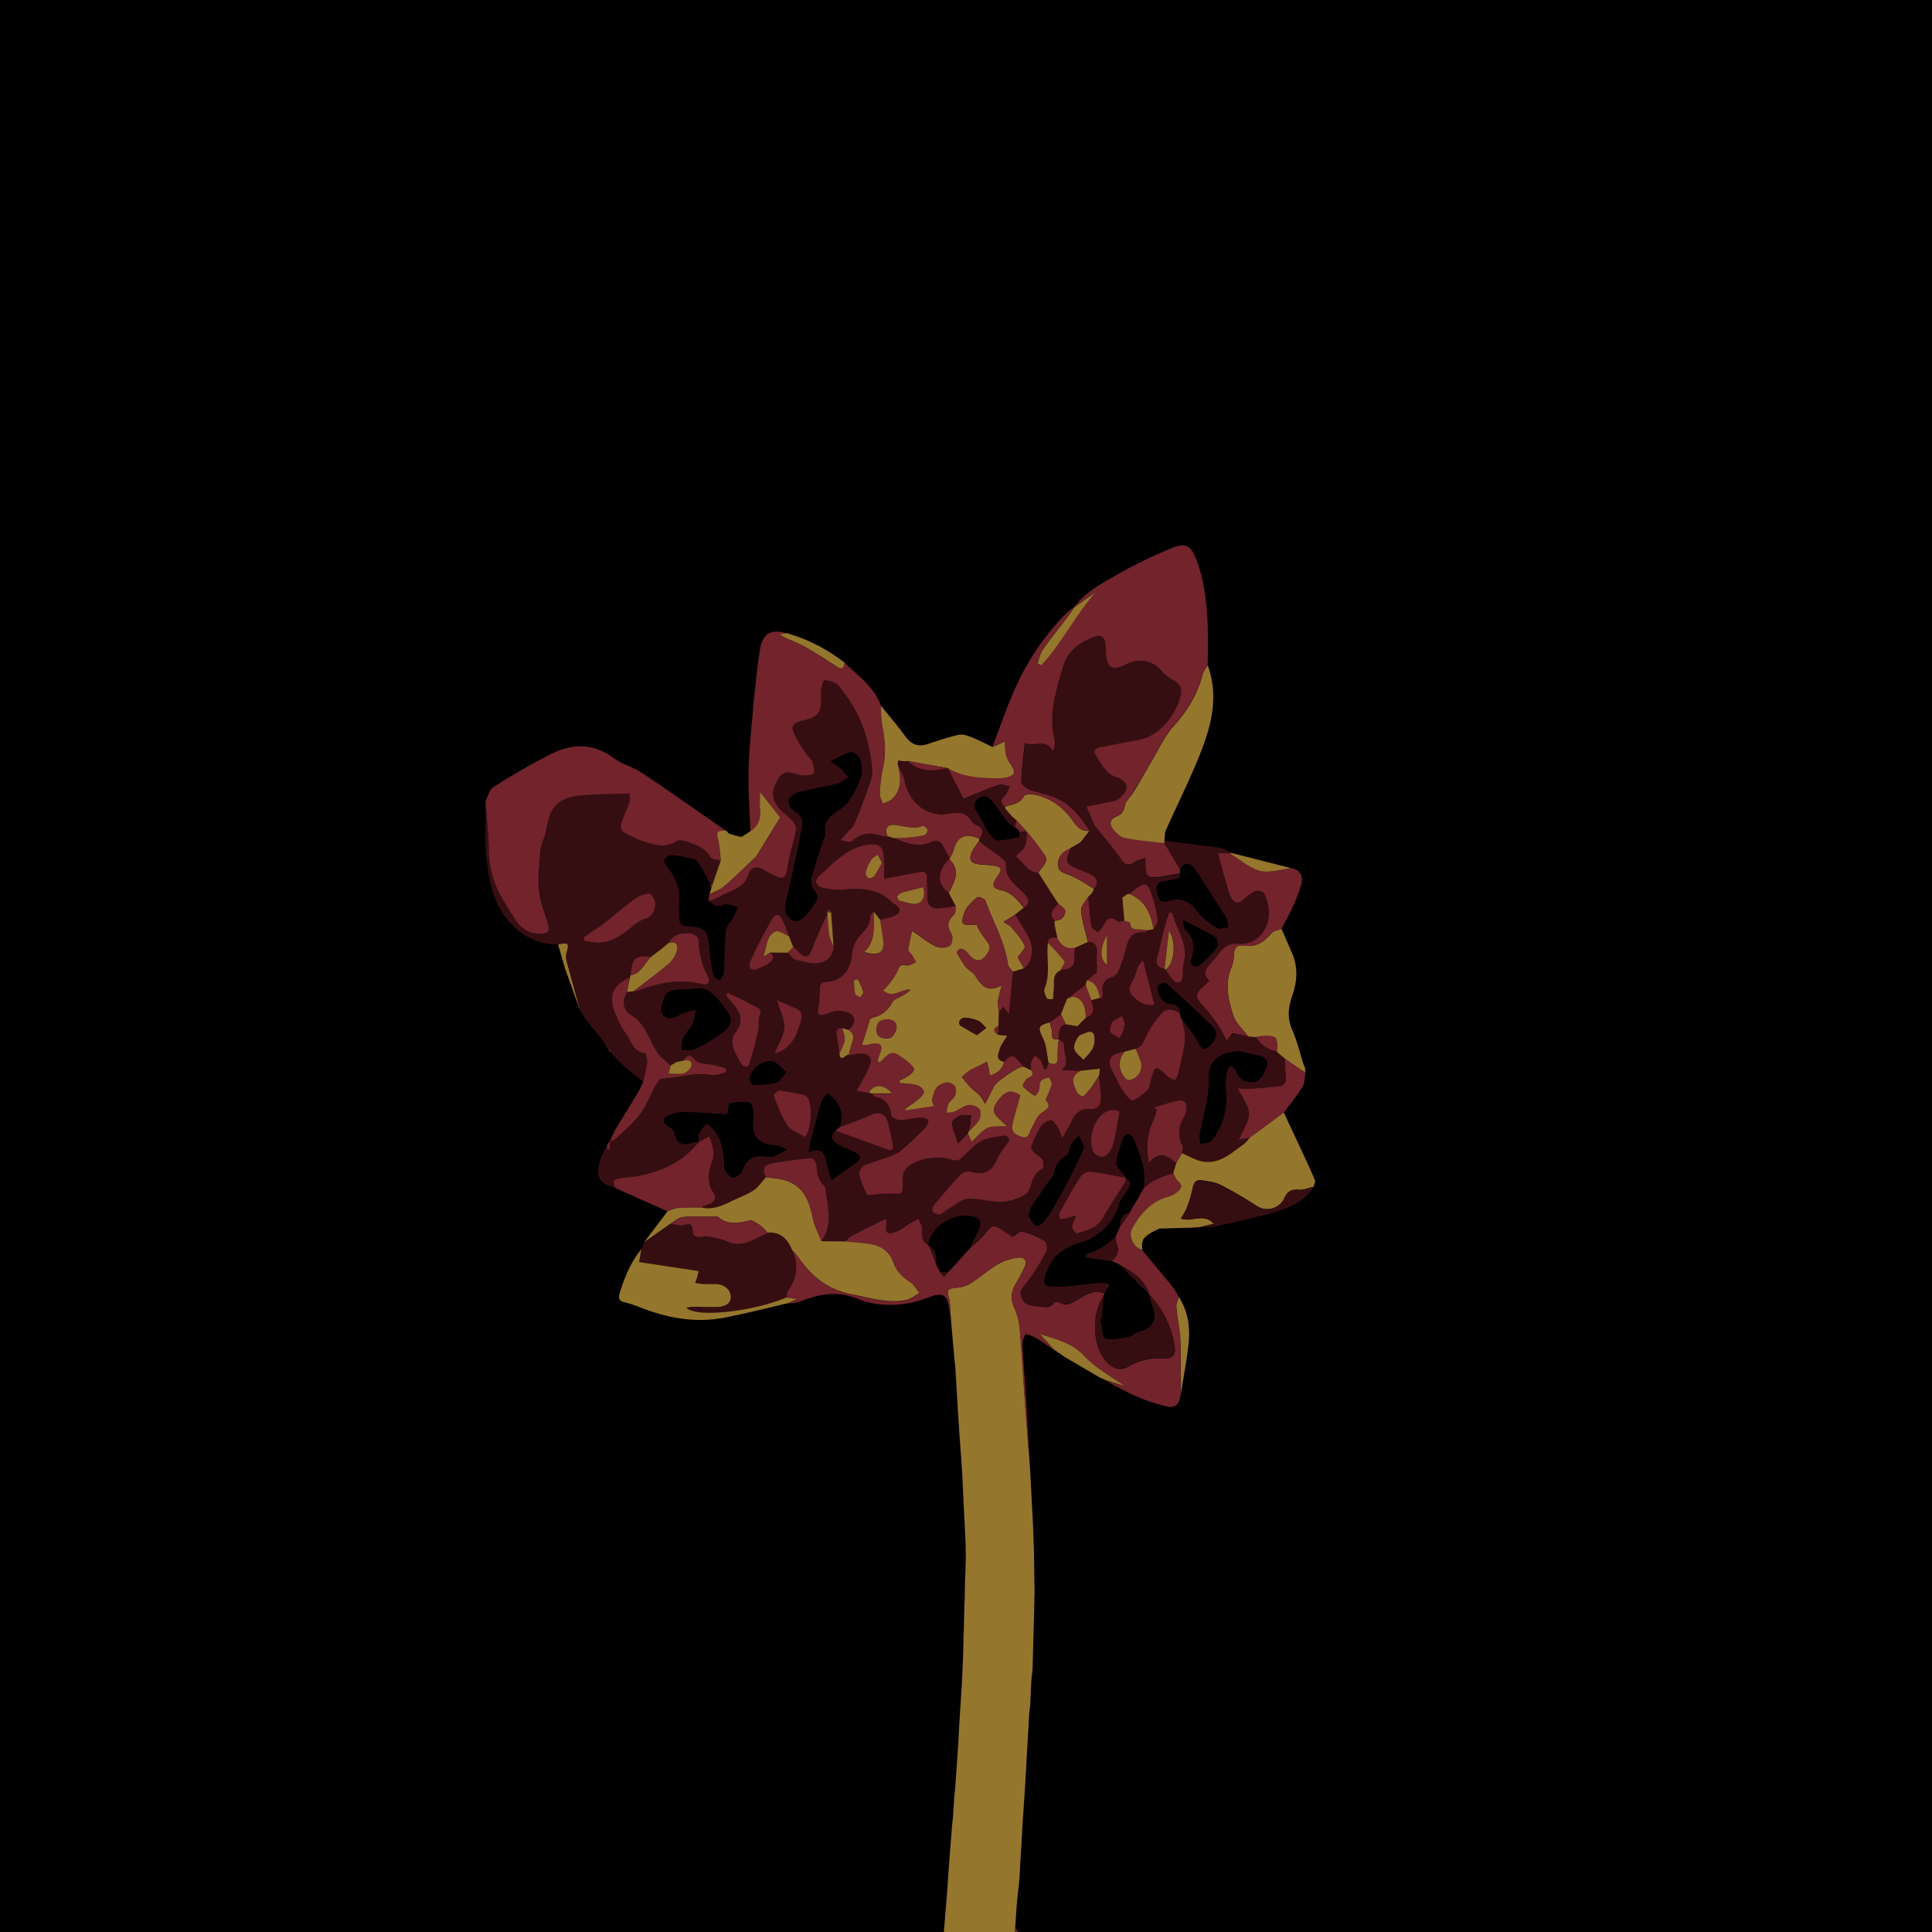 <svg xmlns="http://www.w3.org/2000/svg" viewBox="0 0 720 720" xmlns:v="https://vecta.io/nano"><style><![CDATA[.D{fill:#72232c}.E{fill:#95762d}.F{fill:#360e11}]]></style><path d="M0 0h720v720H0z"/><path d="M384.75 622.59l-.37 3.4-.09 1.79-.15 3.16-.22 4.79-.35 2.71-1.08 18.79q-.19 3.48-.38 6.94l-.06.86-.18 3.13-.71 10.41q-.21 3.6-.41 7.18l-.15 2.86-.41 6.19-.19 4.2-.22 2.7-.06.66-.42 3.41-.4 4.15-.56 8.49-.19 1.6h-26.44l.25-2.49.26-3.45.48-5.57 1.05-14.5.27-3.77.37-4.48.28-3.69.17-2.14.3-2.67q.24-3.74.47-7.47l.36-3.44 1.17-16.93.31-6.14.62-9.63.16-2.82.19-2.4.43-9.47 1.08-38.86-.07-4.76q-.54-10.83-1.07-21.68l-.25-5.48-1.05-14.53-.38-5.68-1.11-18.75-.25-1.93-1.23-14-.22-2.85c-.23-2.39-.08-4.9-.8-7.14-.89-2.78.18-3.13 2.5-3.35a13.2 13.2 0 0 0 5.55-1.57c3.61-2.26 6.81-5.19 10.48-7.33a20.51 20.51 0 0 1 7.68-2.39c2.21-.29 3.1 1.41 2.17 3.47-1.05 2.31-2.34 4.51-3.55 6.74a8.66 8.66 0 0 0-.43 8.23 25.23 25.23 0 0 1 2.15 8c.87 10.13 1.41 20.29 2.13 30.43l1.49 19 .36 5.61q.51 9.67 1 19.37l.28 7.88q.09 6.33.19 12.68l.06 3-.19 8.57-.54 19.57z" class="E"/><path d="M378.1 720l.19-1.6 1.2 1.6z" class="D"/><path d="M229.52 442.81c-6.65-1.91-7.9-4.33-5.59-11.18a41.42 41.42 0 0 1 2.23-4.6l.27 1.51h.73l.21-3a7.92 7.92 0 0 0 2.08-1c3.07-2.95 6.47-5.68 9-9.06s3.95-7.36 6-11c.53-1 1.45-2.35 2.25-2.38 6.22-.3 12.26-2.61 18.63-1.37 1.62.31 3.48-.53 5.19-1a2.68 2.68 0 0 0 0-1.51c-1.52-.51-3.09-.87-4.64-1.25-2.28-.55-5.49-.33-6.64-1.77-2.21-2.76-3.25-1.58-4.78.16l-2.35.41a.41.41 0 0 0-.5.3l-1 .58h0l-.65.43c-1.6-1.49-3.52-2.77-4.74-4.53-3.32-4.78-4.39-10.94-10.08-14.31-3-1.76-3.43-5.27-1.41-8.54l2.39-.3a2.76 2.76 0 0 0 1 0c8-3.14 16.08-4.78 24.67-2.6 1.82.47 3-1 2.11-2.77a28.74 28.74 0 0 1-3.5-13.59c0-.87-1.61-2.41-2.6-2.52-3.39-.38-6.77-.09-8.65 3.52v-.06l-2 1.74-4.47 3.42c-6-.63-7.16.45-7.69 6.91l-.31 1c-6 2.56-8 6.87-5.53 12.74 1.1 2.66 2.15 5.49 3.92 7.69 2.18 2.72 2.72 7.1 7.28 7.79.49.08 1 2.26.91 3.39a68.54 68.54 0 0 1-1.51 7.16c-2.83-2.36-5.73-4.65-8.47-7.11a48.43 48.43 0 0 1-3.85-4.35 2.34 2.34 0 0 0-.38.09l-1.13-1.72.1-.16.18.1-1.61-2.33-6.81-8.55-1.47-2.54-5.14-18.69a5.45 5.45 0 0 1 0-2.66c1-3.91.87-4.14-3.08-3.32-10.26 0-17.5-5.68-22.06-13.85-3-5.33-4-12-4.74-18.23-.79-7.08-.23-14.31-.26-21.47.43 6 1.08 11.94 1.24 17.92a36.83 36.83 0 0 0 5.42 19.09c1.72 2.74 3.28 5.59 5.18 8.19a10.21 10.21 0 0 0 9.38 4.2c2-.13 2.89-1.05 2.22-3.26-1.32-4.29-3.06-8.58-3.48-13-.48-4.94.16-10 .59-15 .16-1.88 1.13-3.68 1.65-5.55.79-2.87 1.08-6 2.37-8.59 1.87-3.82 5.81-5.49 9.69-5.93 6.32-.71 12.73-.62 19.41-.88 0 1.47.24 2.44 0 3.22-1 2.71-2.24 5.32-3.09 8.07-.27.9.09 2.66.74 3a38.14 38.14 0 0 0 7.83 3.64c3.77 1.18 7.57 2.72 11.59 0 1.14-.76 3.47-.44 4.93.16 3 1.25 6.27 2.23 8.08 5.56.49.91 2.55 1 3.89 1.42l-2.88 8.28c-.32.24-.64.5-.95.75-1.15-2.12-2.2-4.31-3.46-6.35-.75-1.22-1.65-2.81-2.83-3.19a35 35 0 0 0-8.16-1.45 3.63 3.63 0 0 0-2.72 1.53c-.29.47.48 1.83 1 2.59 2.6 3.48 4.72 7.09 4.49 11.67-.12 2.42 0 4.86 0 7.29 0 2.25.93 3.23 3.36 3.33 6.24.24 7.49 1.83 7.84 8a67.48 67.48 0 0 0 1.6 10.24c.16.75 1.4 1.28 2.14 1.91a8.75 8.75 0 0 0 1.61-2.34 15.77 15.77 0 0 0 .15-3.45c.2-4.39.2-8.8.71-13.15.18-1.47 1.73-2.76 2.52-4.2.71-1.28 1.25-2.65 1.87-4a22 22 0 0 0-4.25-1.17c-1.09-.08-2.32.88-3.34.67-1.24-.26-2.33-1.25-3.48-1.92a25.74 25.74 0 0 0 4.11-1.53c4-2.37 9.28-2.9 10.93-8.57.66-2.29 3-3.1 5.42-1.58 1.37.85 2.83 1.55 4.27 2.29 3 1.52 4.23.81 4.69-2.43.31-2.15.77-4.28 1.26-6.4.65-2.81 1.57-5.56 2-8.39a4.52 4.52 0 0 0-1.21-3.18c-1.35-1.53-3.15-2.66-4.54-4.16-3.58-3.87-3.76-6.91-.56-11.92 2.1-3.29 5.09-1.62 7.84-1a3 3 0 0 0 1 .17c1.42-.21 3.76-.12 4.05-.83.5-1.23-.1-3-.59-4.49-.31-.92-1.32-1.58-1.89-2.45a56.69 56.69 0 0 1-4.54-7.32c-1.58-3.46-.86-4.51 2.76-5.35 6-1.37 7.05-2.71 7.07-8.74a13.46 13.46 0 0 1 0-2.77c.28-1.28.76-3.53 1.26-3.56a9.35 9.35 0 0 1 4.34 1.27c.77.38 1.27 1.31 1.85 2 7 8.63 10.56 18.62 11.53 29.57a14 14 0 0 1-.88 5.63q-2.67 7.65-5.77 15.14c-.47 1.16-1.67 2-2.54 3l-2.62 3c1.47.15 3.59 1 4.31.35 3.41-3.15 7-3.44 11.12-1.89a5.75 5.75 0 0 0 2.06 0l2.47.81c4.7 1.84 9.34 3.86 14.48 1.15a3.28 3.28 0 0 1 3.09.67 42.17 42.17 0 0 1 3.16 5.81h0c-4.45 4.37-5.11 9.15-.29 12.77q1.29 2.42 2.6 4.83c-1.92.31-3.83.7-5.76.91-3.32.36-5-1.09-4.88-4.55.07-2.3-.1-4.62-.18-6.92-.06-1.72-.7-2.47-2.63-2.06-4.25.92-8.54 1.61-13.43 2.51.52.5.22.34.22.18-.06-2.52 0-5.06-.13-7.58-.23-4.78-1.71-6-6.31-5.26-7.55 1.2-12.39 6.76-17.66 11.41-2.44 2.15-1.25 4.34 2.12 4.82a24.24 24.24 0 0 0 6.19.56c7.14-.88 13.83-.49 19.18 5.14.15.16.42.2.61.32 2.19 1.33 2.33 2.89.06 4.09-1.68.89-3.71 1.11-5.59 1.63l-2.41-3.15c-.44.63-1.27 1.27-1.26 1.9.06 3.28-2.08 5-4 7.24a12.45 12.45 0 0 0-2.81 7c-.38 5.63-3.94 9.85-9.47 10-2.09.07-2.42 1.11-2.45 2.88a52 52 0 0 1-.62 7.16c-.33 2 .28 2.68 2.17 2.17 1.67-.45 3.32-1.44 5-1.41 1.86 0 4.32.38 5.41 1.58 1.71 1.91.55 4.1-1.45 5.6l-2.16-.57c-2-.16-2.3 1.06-2.08 2.62l1.08 6.75c.5 3.83 2.36.1 3.46.62 1.37-.21 2.73-.51 4.1-.6 3.37-.22 4.87 1.62 3.56 4.72-1.25 2.94-3 5.69-4.79 9.09l4.68.85 1 .26c.43.39.8 1 1.28 1.12 3.88.7 5.53 3.1 6 6.88.1.78 2.12 1.85 3.25 1.84 2.51 0 5-.79 7.53-1 1-.08 2.08.54 3.12.84-.39 1-.52 2.23-1.2 2.92-3 3-6.08 6-9.36 8.72a17.54 17.54 0 0 1-5.07 2.4c-2.88 1.09-5.91 1.83-8.67 3.16a3.85 3.85 0 0 0-1.55 3.34 41.37 41.37 0 0 0 2.91 7.45c.1.23 1.27 0 2-.06a54.1 54.1 0 0 1 7.39-.4c3.6.28 4-.06 3.93-3.63 0-1.83 0-4.19 1-5.42 3.43-4 12.46-5.51 17.32-3.52a3.48 3.48 0 0 0 3-.27c2.65-2.13 4.8-5 7.7-6.66 2.56-1.43 5.84-1.61 8.84-2.14a2.26 2.26 0 0 1 1.78 1.24c.15.51-.54 1.32-.94 1.95-1.16 1.78-2.66 3.41-3.47 5.34-2 4.83-4.69 6.23-9.69 5a4.59 4.59 0 0 0-3.75.73c-3.58 3.75-6.94 7.72-10.26 11.71-.47.57-.72 2-.35 2.44a3.28 3.28 0 0 0 2.67 1c1.1-.28 2-1.38 3-2 2.62-1.44 5.31-4 7.94-3.92 5.6.09 10.95 2.49 16.88.24 2.81-1.07 5-1.6 5.92-4.71.77-2.63 1.57-5.3 4.49-6.68.45-.21.44-2.46-.07-3.35-.65-1.13-2.14-1.73-3.08-2.73-.54-.59-1.21-1.7-1-2.25a38.91 38.91 0 0 1 3.55-7.45c.77-1.16 2.64-2.36 3.85-2.21s2 2 2.81 3.29a18.68 18.68 0 0 1 1.15 3.53c1.41-2.52 2.44-4.12 3.24-5.82 1.44-3.1 3.09-5.53 7.19-5.23 3 .21 4.34-1.84 4.14-4.75-.17-2.53-.5-5.05-.77-7.58l.18-.72.22-1.94-7.18.76-7.17-.36c3.45-2.12.59-6.08 1-9.48.07-.57-1.3-1.31-2-2h-.11c.36-2.1-.31-4.72 2.74-5.48l4.31.71 3.22-3.21h.07c3.69-1.25 2.53-3.95 1.93-6.48l3.24-.89a1.42 1.42 0 0 0 .25.24 1.5 1.5 0 0 0 .32.09 6 6 0 0 0 .49-2.1c-.53-3.09.35-5.1 3.62-6a4.19 4.19 0 0 0 2.21-2.33 51 51 0 0 0 2.65-7.85c.89-3.79 2.17-6.84 6.9-6.42.33 0 .71-.5 1.06-.77l2.46-.43c.54-1.1 1.59-2.23 1.51-3.28a36.07 36.07 0 0 0-1.5-7.38c-2.3-7.54-2.84-7.66-9-2.47l-.78.05-1.89 1.31.77 8.64c-.89.06-2.12.53-2.63.12-3.06-2.5-4.13-.35-5.35 2a11 11 0 0 1-2 2.12c-.79-.77-2.13-1.45-2.28-2.33-.6-3.59-.83-7.24-1.2-10.88l.21-.23 1.18-1.15.83-1.64c2-2.35 1-4-1.31-5.22-1.11-.6-2.33-1-3.5-1.46-7-3-5.62-3.49-4-8.28a4.17 4.17 0 0 1 .37-.36l2.88-1.68.06.07.77-.74 3-3.85c-3.24-5.33-7.15-10-13.08-12.44-3-1.21-6.24-1.69-9.22-2.87-1.28-.52-3.13-2-3.1-3 .13-4.73.82-9.44 1.32-14.32 4 1.41 8.12-1.8 10.57 3.15.49-1.9.87-3.28.57-4.5-2.36-9.6.68-18.56 3.31-27.5 1.62-5.48 6-8.62 11.17-10.66 2.82-1.12 4.12-.23 4.51 2.77.1.8.08 1.62.11 2.43.17 6.38 2.3 7.66 7.94 4.79a10.22 10.22 0 0 1 12.68 2.45 16.08 16.08 0 0 0 4.53 3.64c2.47 1.28 3.27 3 2.69 5.63-1.51 6.94-7.81 15.2-15.48 16.54l-14.28 2.72c-2.15.38-3 1.42-1.71 3.33 2 3.05 3.58 6.56 7.46 7.86 4.89 1.64 4.94 5.06.89 8.13-1.32 1-3.38 1.08-5.13 1.47-2.26.52-4.54.93-6.82 1.38l3 7.06c.13.31.46.52.68.79 3.15 4 6.46 7.81 9.37 11.94 1.56 2.21 2.81 2.22 4.83.89a17.38 17.38 0 0 1 3.79-1.44l.26.25c0 .8.09 1.6.11 2.39.1 4.29.81 5 5.17 4.44 2.59-.32 5.15-.91 7.72-1.37-.2.6-.27 1.64-.61 1.74a32.3 32.3 0 0 1-5.33 1.09c-3 .35-3.2 2.25-2.69 4.51.46 2 1.14 3.86 3.95 2.95 4.6-1.49 8.08-.39 11 3.81 1.76 2.52 4.62 4.41 7.28 6.12 1 .63 2.78-.07 4.21-.17-.29-1.28-.29-2.73-.92-3.8-2.15-3.61-4.52-7.09-6.8-10.61-1.62-2.5-3.09-5.11-4.9-7.46s-3.75-2.6-5.26.45l-5.91-9.93c0-.31.05-.61.08-.92l20.22 2.55c1.61.24 3.09 1.29 4.63 2a.88.88 0 0 1-.5.17h-4.61l3.62 12.89a22.79 22.79 0 0 0 1.31 3.57c1 2.11 2.54 2.54 4.46 1a22.26 22.26 0 0 1 4.42-3.29c.91-.4 3.09 0 3.39.67 2.18 4.67 2.81 9.6-.12 14.16a9.84 9.84 0 0 1-9.33 4.72c-3.44-.26-5.7 1.28-7.56 3.91a33.22 33.22 0 0 1-2.64 3.18c-1.86 2-3.57 4.08-.69 6.75l-2.17 2c-3.32 3-3.22 4-.18 7.3a74.41 74.41 0 0 1 6 7.75 47.48 47.48 0 0 1 2.77 5.31l2.18-2.94 5.89 1.3 3.06.24c1.53 3.22 4.47 4.45 7.6 5.44l3.05 2.62a56.43 56.43 0 0 0 .25 6.11c.3 2-.12 3.72-2.17 4-4 .58-8.14.79-12.22 1.09a28.65 28.65 0 0 1-3.52-.29c1.71 3.63 4.14 6.53 4.16 9.45s-2.25 6.14-3.78 9.84l4.26-.91a14.7 14.7 0 0 1-2.29 2.54c-4.62 3.24-8.95 7.54-15.22 6.54-2.73-.44-5.26-2.06-7.87-3.15.05-1 .47-2.18.09-3-1.84-3.84-1.35-7.36.83-10.86a7.3 7.3 0 0 0 .63-2.32c.57-2.62-.63-3.93-3.14-3.43-3 .59-5.89 1.62-8.82 2.46l1.07.94c-.6 1.68-1.12 3.4-1.81 5.05-1.86 4.44-2.25 9-1.23 14.69 3.67-4.31 6.72-3.13 9.65-.29.14.14.44.12.67.17l-1.21 4c-4.13 1.07-8.05 2.58-11.12 5.73 1.35-6.6-1.3-12.47-3.5-18.39a3.28 3.28 0 0 0-2.12-1.83c-.54-.1-1.7.87-1.93 1.58-1 3.06-2.27 6.16-2.44 9.31-.09 1.46 2.08 3.05 3.21 4.59a2.64 2.64 0 0 1 .24.65c-4.39-.77-8.77-1.69-13.2-2.21a4.43 4.43 0 0 0-3.53 1.58c-2.85 4.45-5.43 9.07-8 13.7a2.65 2.65 0 0 0 .18 2.17c.14.27 1.24.13 1.87 0 1.13-.22 2.23-.58 4.11-1.09-.72 2-1.51 3.16-1.44 4.28.06.86 1.43 2.44 1.82 2.33 3.74-1.07 7.55-2 9.75-5.9 2.46-4.38 5.31-8.53 7.93-12.81a7.44 7.44 0 0 0 .57-2c2.4 1.52 1.47 3.27.35 5-1 1.54-2.34 3-2.86 4.65-2.28 7.3-7 12.2-14.19 14.46-5.74 1.8-10.26 4.26-12.6 10.47-1.84 4.87-1.75 6.18 3.72 6s10.77-1 16.16-1.47a14.86 14.86 0 0 1 3.49.57l-1.94 3.24c-1.39-.2-2.91-.85-4.14-.5a27.12 27.12 0 0 0-5.92 2.8c-2.23 1.28-4.29 2.83-7 1.12-.46-.29-1.68-.23-1.91.11-1.73 2.48-4 1.48-6.25 1.29-2.56-.23-4.93-.67-5.92-3.35s1.17-4.32 2.59-6.28a88.75 88.75 0 0 0 6.69-10.74c.53-1 .12-3.56-.68-4a34 34 0 0 0-8.43-3.52c-.82-.23-2.12 1.26-3.38 2.07l-3.34-2.24c-3.85-2.57-4.4-2.33-7.22 1.34-1.5 1.94-3.58 3.44-5.4 5.14l3.11-6.47c.92-1.91 1.53-3.84-1.08-4.88-6.91-2.76-16.44 2.81-17.44 10.07-2.8-1.1-2.45-3.39-2.42-5.77 0-1.31-.86-2.64-1.33-3.95-1 .52-2.1 1-3.1 1.58-1.75 1-3.34 2.5-5.22 3.15-3.55 1.25-4.11.6-3.59-3.13a5.25 5.25 0 0 0-.36-1.66l-12.68 6.4a14.83 14.83 0 0 0-2.53 2.19h-8.67c4.36-6.27 2.35-13 1.45-19.66a2.14 2.14 0 0 0-.6-1.23c-2.22-2.07-2.6-4.69-2.68-7.56 0-.91-1.3-2.6-1.88-2.55a133.83 133.83 0 0 0-14.67 1.94c-3.29.66-3.74 2.2-2.32 5.16-1.52 1.68-2.8 3.73-4.63 4.94-2.6 1.7-5.62 2.77-8.44 4.14-3.54 1.72-7.09 3.27-11.17 2.19 1.16-.51 2.35-1 3.48-1.55 1.73-.88 2.42-2.22 1.25-4-2.35-3.53-2.08-7.16-.79-11a11.77 11.77 0 0 0 .8-4.75 27.59 27.59 0 0 0-1.67-5.38l-4 2.29c0-1.14-.25-2.46.21-3.39a21.75 21.75 0 0 1 2.9-3.67 30 30 0 0 1 3 2.92c3.09 4 3.42 8.63 3.56 13.45 0 1.4 1.64 3.31 3 3.89.77.34 3.27-1.29 3.65-2.46 1.43-4.46 4.26-6 8.67-5.41a6.6 6.6 0 0 0 3.1-.06 50 50 0 0 0 5-2.59c-1.72-.57-3.42-1.57-5.16-1.62-4.95-.12-8-3.18-7.62-8.11a23.64 23.64 0 0 0 .06-5.18c-.14-1-1-2.55-1.69-2.62a18.13 18.13 0 0 0-6.78.39c-.69.2-.73 2.6-1.09 4-.05.2-.24.37-.08.13-5.62-.33-11-.78-16.31-.88a15 15 0 0 0-5.63 1.34c-2.25.91-2.34 2.33-.3 3.8.91.65 2.32 1.33 2.48 2.19.84 4.4 3.13 5.58 7.17 3.9a4.34 4.34 0 0 1 1.71.06c-6.1 7.53-14.32 11.11-23.62 12.65-1.7.28-3.42.43-5.14.6-2.59.31-3.41 1.48-1.8 3.86zm80.21-102.88l-1-1.12-.6 1.12a1.34 1.34 0 0 1 .2.58c-1.79 4-3.8 8-5.3 12.12-1.63 4.47-2.76 4.91-5.9 1.6-.47-.5-1-.94-1.5-1.4l-1.6-4a44.83 44.83 0 0 0-2.51-6.33c-1.32-2.27-2.81-2-4 .29-1.1 2.13-2.37 4.16-3.46 6.28-1.57 3.08-3.1 6.18-4.49 9.33a2.89 2.89 0 0 0 .08 2.53 2.84 2.84 0 0 0 2.46.19 22.89 22.89 0 0 0 4.61-2.32c1.56-1 2.22-2.41.31-3.85h6.62c.89.9 1.64 2.32 2.69 2.59 2.87.75 6 1.7 8.78 1.27a6.21 6.21 0 0 0 5.54-6.08zM434 361a.25.25 0 0 0 .27.26 38.38 38.38 0 0 0 2.74 3.9 3.05 3.05 0 0 0 2.28 1.12c.61-.13 1.26-1.29 1.38-2.07.28-1.81-.06-3.75.41-5.49 1.89-6.9-2.82-12.22-4.15-18.34 0-.1-.41-.12-1.28-.35-.48 1.52-1.05 3.05-1.45 4.62-1 4-1.85 8-3 12-.67 2.63.22 3.97 2.8 4.35zm-121.1 59c1.52-3.68.6-7-1.61-10.06a14.72 14.72 0 0 0-3-2.42c-.75 1.07-1.84 2-2.2 3.22-1.49 5-2.79 10-4.11 15-.26 1-.32 2.05-.57 3.67 4.67-2 6 .25 6.59 3.75a62.72 62.72 0 0 0 1.9 6.59l8.92-6.26c2.16-1.49 2.24-2.83-.21-4-2.08-1-4.26-1.83-6.26-3-2.16-1.23-3.46-2.88-1-5.15l20.38 7.4 1.19-.82a83.55 83.55 0 0 0-2-9.76c-1-3-3.09-4.21-6.47-2.62-3.73 1.76-7.68 3.02-11.53 4.46zm126.9-42.35c-2.3-1.48-4.94-2.33-6.9-.06a34.49 34.49 0 0 0-6.11 9.3c-.84 2.09-1.7 3.27-3.64 3.92l-4.06 1c-6 1-7.06 3.17-4 8.34 1.16 2 1.94 4.2 3.23 6.09 1 1.5 2.94 4 3.79 3.72 2.1-.61 3.93-2.42 5.64-4 .67-.62.78-1.89 1-2.89 1.68-6.4 1.65-6.37 6.53-1.88a10.35 10.35 0 0 0 2.67 1.3 17.68 17.68 0 0 0 1.26-2.95c.87-3.77 1.78-7.54 2.35-11.36a17.94 17.94 0 0 0-.39-5.39 29.48 29.48 0 0 0-1.18-3.93c2.24 3.22 4.77 6.28 6.62 9.71 1.31 2.43 2.14 3 4.2 1.11s3.37-4.77 1.16-7c-5.61-5.71-11.61-11.05-17.58-16.39-.33-.3-2.45.47-2.68 1.12-1 2.77 1.45 6.36 4.39 6.64 2.32.28 3.74 1.15 3.72 3.64zm-130.17-94.07c1.72 1.33 2.74 2 3.6 2.82 1.07 1 2 2.23 3 3.35-1.43.82-2.78 2-4.33 2.39-4.9 1.23-9.91 2-14.79 3.31a5 5 0 0 0-3.22 3 4.56 4.56 0 0 0 2 3.76c2.58 1.38 3.58 3.32 3.05 5.94-1.9 9.35-3.76 18.71-6.06 28-.7 2.84-.21 4.84 1.83 6.42s4 .09 5.47-1.35a37.51 37.51 0 0 0 3.6-4.66c1.2-1.62 1.06-3-.32-4.62a5.61 5.61 0 0 1-1.18-4.32c1.31-5 3-9.82 4.63-14.71.25-.76.8-1.6.66-2.28-.94-4.4 1.75-6.55 4.93-8.59 4.4-2.85 6.36-7.54 8.19-12.09.79-2 .52-4.66-.07-6.8-.33-1.22-2.46-3-3.47-2.78-2.34.36-4.5 1.82-7.52 3.21zm-52 85.11c-8.89 0-9.57.42-10.95 5.95-.84 3.41 1.17 5.5 4.58 4.58 1.19-.32 2.18-1.29 3.35-1.71a46.6 46.6 0 0 1 4.68-1.22c-.33 1.67-.36 3.49-1.07 5-.93 2-2.62 3.54-3.55 5.49-.62 1.3-.49 3-.7 4.46 1.63 0 3.47.4 4.82-.23a66.81 66.81 0 0 0 9.55-5.47c4-2.79 5-5.33 2.79-8.35-3.47-4.87-6.82-10.34-13.49-8.5zm204.07 23.06c-7.28.47-11.51 3.65-11.26 10 .27 7.24-2 13.89-3.32 20.78a15 15 0 0 0 .21 3.82c1.43-.42 3.44-.38 4.2-1.33a25.16 25.16 0 0 0 5.21-19 29.6 29.6 0 0 1 .52-7.06c.09-.65.87-1.21 1.33-1.81.64.56 1.58 1 1.87 1.72 1.16 2.9 3 4.59 6.29 4.36s3.93-2.95 5-5.12c1-1.94.45-3.79-1.77-4.46-2.67-.79-5.49-1.27-8.27-1.9zm-78.42 61.37c.85 1.17 1.62 3 3 3.73.62.33 2.8-1.35 3.61-2.56a105.52 105.52 0 0 0 6-10.1c2.79-5.27 5.58-10.56 7.9-16.05.49-1.14-1.05-3.15-1.66-4.76a21.51 21.51 0 0 0-2.93 3.2c-.75 1.22-.66 3.37-1.64 4-2.69 1.62-4.33 3.57-4.67 6.74-.09.81-1 1.52-1.52 2.28l-6.67 9.64c-.64.88-.8 2.09-1.41 3.88zM217.56 349.25l.12 1.32a33 33 0 0 0 5.28.73c5.27-.09 9.18-3.11 13-6.31a13.65 13.65 0 0 1 4.44-2.56c2.92-.91 3.6-3.31 3.72-5.64.07-1.28-1.49-3.8-2.18-3.75a11.38 11.38 0 0 0-5.67 2.12c-4.16 3-8 6.49-12.11 9.64-2.08 1.62-4.39 2.98-6.6 4.45zm53.61 20.69l-.6 1.07 2.17 2.54c3.24 3.55 4.8 7.09 1.09 11.49-.94 1.13-1 3.53-.6 5.14.49 2.08 1.78 4 2.8 5.91.83 1.59 2.63 2.08 3.19.49a118.88 118.88 0 0 0 3.41-13.07c.35-1.56-.14-3.36.42-4.79.66-1.65.55-2.57-1-3.36s-3-1.67-4.58-2.44c-2.09-1.03-4.2-1.99-6.3-2.98zm28.9 53.83c2.22-2.75 2.89-11.69 1-14.66a2.45 2.45 0 0 0-1.32-1.05 87.33 87.33 0 0 0-9.17-1.67c-.73-.07-2.39 1.56-2.27 1.86 1.56 3.86 3 7.91 5.27 11.31 1.3 1.97 4.25 2.84 6.49 4.21zm117.17-9.42c-1.85-1.14-4.15-.89-6.37.81-3.39 2.58-5.26 9.52-3.67 13.49 1 2.39 3.68 3.3 5.61 1.49a9.19 9.19 0 0 0 2.22-4.42c.85-3.48 1.39-7.04 2.21-11.37zm23.67-71.43c.28 1.35.14 2.83.81 3.47 3.38 3.23 3.78 6.86 2.22 11.05a2.63 2.63 0 0 0 .65 2.4 2.51 2.51 0 0 0 2.44-.16 50.79 50.79 0 0 0 6.49-6.63c.57-.74.19-3.31-.54-3.76-3.62-2.23-7.51-4.02-12.07-6.37zm-152.27 49.81c5-1.62 7.62-4.84 9.29-10.61.75-2.59 1.81-4.92-1.52-6.39l-7-3c1.19 4 3 7.12 2.81 10.15-.14 3.22-2.22 6.35-3.58 9.85zm4.41 6.85c-2-1.65-3.21-3.42-4.84-3.9-3.77-1.12-8.73 2.9-8.82 6.86 0 .62.95 1.81 1.44 1.8a40.41 40.41 0 0 0 8.53-.87c1.19-.3 2.02-2.05 3.69-3.89zM426 357.82a13.79 13.79 0 0 0-1.94 2.55c-.69 1.42-.86 3.11-1.63 4.47-1.21 2.12-2.33 4.32-.39 6.3 2.12 2.16 4.65 4 8.16 3.3zm-18.1 30c.07-2.81-.8-3.9-3.14-2.93-1.07.44-2.46.78-3 1.61-.83 1.31-1.75 3.2-1.38 4.48.43 1.52 2.19 2.67 3.38 4a30.92 30.92 0 0 0 3.39-4 9.11 9.11 0 0 0 .74-3.19zm11-5.67l.44-.16-1.2-3.29c-1 .55-2.09 1.06-3.09 1.66a1.91 1.91 0 0 0-.88 1.05c-.27 1.07-.89 2.55-.42 3.21.76 1.09 2.26 1.65 3.46 2.44.51-1.06 1.09-2.1 1.52-3.2a6.37 6.37 0 0 0 .19-1.74z" class="F"/><path d="M426.59 319.82a17.38 17.38 0 0 0-3.79 1.44c-2 1.33-3.27 1.32-4.83-.89-2.91-4.13-6.22-8-9.37-11.94-.22-.27-.55-.48-.68-.79l-3-7.06 6.82-1.38c1.75-.39 3.81-.47 5.13-1.47 4.05-3.07 4-6.49-.89-8.13-3.88-1.3-5.45-4.81-7.46-7.86-1.26-1.91-.44-2.95 1.71-3.33l14.28-2.72c7.67-1.34 14-9.6 15.48-16.54.58-2.67-.22-4.35-2.69-5.63a16.08 16.08 0 0 1-4.53-3.64 10.22 10.22 0 0 0-12.68-2.45c-5.64 2.87-7.77 1.59-7.94-4.79 0-.81 0-1.63-.11-2.43-.39-3-1.69-3.89-4.51-2.77-5.13 2-9.55 5.18-11.17 10.66-2.63 8.94-5.67 17.9-3.31 27.5.3 1.22-.08 2.6-.57 4.5-2.45-5-6.6-1.74-10.57-3.15-.5 4.88-1.19 9.59-1.32 14.32 0 1 1.82 2.51 3.1 3 3 1.18 6.25 1.66 9.22 2.87 5.93 2.41 9.84 7.11 13.08 12.43-2.77.11-4.29-1.1-6-3.52-3.49-4.94-8.25-8.73-14.47-10-1.26-.25-3.51-.14-3.86.54-1.58 3.12-4.69 3-7.24 4-1.48-1.3-1.73-2.45-.09-4 .91-.86 1.26-2.33 1.86-3.53-1.38-.21-2.94-.93-4.11-.53-4.37 1.52-8.62 3.41-13 5.19l-5.93-11.54c5.41 3.34 11.47 3.63 17.56 3.77a15.92 15.92 0 0 0 4.09-.27c3.42-.84 3.74-1.87 1.86-4.78a12.63 12.63 0 0 1-1.84-3.62 30.7 30.7 0 0 1-.43-5l-4.53 2.05c2.81-7.32 5.27-14.8 8.52-21.92a94.39 94.39 0 0 1 19-27.87 30.61 30.61 0 0 1 2.95-2.34c-.71 1-1.37 2.12-2.14 3.13-3.22 4.22-6.57 8.35-9.64 12.68-1 1.43-1.31 3.36-1.94 5.07l1.41.77c7.73-8.34 12.76-18.85 20.4-27.41l-8.07 5.74c4.37-5.78 10.75-9 16.75-12.5a185.2 185.2 0 0 1 18.92-9.15c6-2.65 8-1.22 10.16 4.92 4.39 12.52 4.07 25.42 3.89 38.35a14 14 0 0 0-1.92 3.35c-1.89 7.57-5.83 13.8-11 19.61-3.37 3.77-5.49 8.66-8.13 13.08l-6.34 10.87c-1.12 1.85-3.08 3.45-3.46 5.4-.42 2.17-1.26 3.32-3.11 4-2.82 1.07-2.67 3.08-1.17 4.92 1.11 1.37 2.74 2.86 4.35 3.17 4.8.93 9.71 1.31 14.58 1.91l5.91 9.93c0 .45 0 .91.05 1.37-2.57.46-5.13 1.05-7.72 1.37-4.36.53-5.07-.15-5.17-4.44 0-.79-.07-1.59-.11-2.39v-.25zM426.1 443c3.07-3.15 7-4.66 11.12-5.73.61 1.07 1 2.4 1.87 3.15 1.67 1.44 1.25 2.6-.12 3.69a9.29 9.29 0 0 1-3.27 1.88c-6.57 1.71-10.64 6.27-13.78 11.88-1.58 2.83.63 7.39 3.75 8l11.38 13.73a27.5 27.5 0 0 1 2.19 3.81c-.31 1.31-1 2.64-.87 3.91.36 4.23 1.32 8.41 1.49 12.64.27 6.65.09 13.32.09 20-.51 3.61-1.94 4.95-5.51 4.1a67.6 67.6 0 0 1-11.39-3.86c-3.95-1.72-7.68-3.94-11.5-5.94l7.9 2.58c-3.4-2.27-6.88-4.46-10.21-6.86a38.42 38.42 0 0 1-5.43-4.76c-4.23-4.46-9.8-5.9-16.28-7.89l5.33 5.79c-2.26-1.53-4.47-3.15-6.81-4.55a22.3 22.3 0 0 0-3.91-1.46c-.4 1.25-1.22 2.52-1.15 3.74l1.71 25.14.94 18.59-1.49-19-2.13-30.43a25.23 25.23 0 0 0-2.15-8 8.66 8.66 0 0 1 .43-8.23c1.21-2.23 2.5-4.43 3.55-6.74.93-2.06 0-3.76-2.17-3.47a20.51 20.51 0 0 0-7.68 2.39c-3.67 2.14-6.87 5.07-10.48 7.33A13.2 13.2 0 0 1 356 480c-2.32.22-3.39.57-2.5 3.35.72 2.24.57 4.75.8 7.14-.23-1.12-.53-2.22-.69-3.35-.63-4.44-2.32-5.48-6.63-4a61.54 61.54 0 0 1-6.89 2.25c-6.93 1.43-14.11 1.25-20.47-1.37-7.75-3.18-14.59-1.67-21.72 1.09a19.74 19.74 0 0 1-4.26.69l3.54-1.56-4.2-.55a7.94 7.94 0 0 1 .65-2.61c3.23-4.8 4.17-9.78 1.52-15.15a23.13 23.13 0 0 1 2.32 2.54c5 7.39 11.34 12.45 20.44 14.09 6.68 1.2 13.21 3.48 20.08 1.94 1.66-.37 3.12-1.67 4.66-2.54-1.11-1.37-2-3.1-3.4-4-2.87-1.9-5.12-4-6.33-7.41a9.9 9.9 0 0 0-7.51-6.59c-3.47-.69-7.05-.83-10.58-1.22a14.83 14.83 0 0 1 2.53-2.19c4.12-2.16 8.3-4.2 12.68-6.4a5.25 5.25 0 0 1 .36 1.66c-.52 3.73 0 4.38 3.59 3.13 1.88-.65 3.47-2.11 5.22-3.15 1-.59 2.06-1.06 3.1-1.58.47 1.31 1.35 2.64 1.33 3.95 0 2.38-.38 4.67 2.42 5.77.06.18.12.36.2.54q1.29 3.19 2.57 6.4l.18.56 1.19 2.26a2.13 2.13 0 0 0 .21.49l1.38 1.68 1.34-1.61h0l1.39-1.38q3.47-3.82 6.94-7.66c1.82-1.7 3.9-3.2 5.4-5.14 2.82-3.67 3.37-3.91 7.22-1.34l3.34 2.24c1.26-.81 2.56-2.3 3.38-2.07a34 34 0 0 1 8.43 3.52c.8.48 1.21 3 .68 4a88.75 88.75 0 0 1-6.69 10.74c-1.42 2-3.64 3.48-2.59 6.28s3.36 3.12 5.92 3.35c2.26.19 4.52 1.19 6.25-1.29.23-.34 1.45-.4 1.91-.11 2.72 1.71 4.78.16 7-1.12a27.12 27.12 0 0 1 5.92-2.8c1.23-.35 2.75.3 4.14.5l-.49 1.13c-4.38 6-4.21 17.82.35 23.54 2.62 3.28 5.73 4.5 8.71 2.7a23.06 23.06 0 0 1 13.61-3.1c2.76.14 4.28-1.28 3.89-4a36.27 36.27 0 0 0-9.54-19.82h0c-1.7-5.71-6.31-8.5-11.13-11.08h0l-2.91-1.34h0c2-1.86 3.13-3.88 1.8-6.69a7.68 7.68 0 0 1-.2-2.74l1.56-3.48 3.67-5.2a4.75 4.75 0 0 0 .18-.57l2.87-4.76a90.35 90.35 0 0 1 1.96-3.56zm-72.23-123a41.07 41.07 0 0 0-3.15-5.81 3.28 3.28 0 0 0-3.09-.67c-5.14 2.71-9.78.69-14.48-1.15 1.72-.07 3.44-.07 5.14-.23a40 40 0 0 0 6.1-.84 2.43 2.43 0 0 0 1.27-2c-.1-.62-1.44-1.66-1.82-1.51-3.58 1.48-7 0-10.44-.34-2.81-.26-3.63 1.23-2.72 4.15a5.75 5.75 0 0 1-2.06 0c-4.1-1.55-7.71-1.26-11.12 1.89-.72.66-2.84-.2-4.31-.35l2.62-3c.87-1 2.07-1.86 2.54-3q3.09-7.5 5.77-15.14a14 14 0 0 0 .88-5.63c-1-10.95-4.55-20.94-11.53-29.57-.58-.72-1.08-1.65-1.85-2a9.35 9.35 0 0 0-4.34-1.27c-.5 0-1 2.28-1.26 3.56a13.46 13.46 0 0 0 0 2.77c0 6-1.11 7.37-7.07 8.74-3.62.84-4.34 1.89-2.76 5.35a56.69 56.69 0 0 0 4.54 7.32c.57.87 1.58 1.53 1.89 2.45.49 1.45 1.09 3.26.59 4.49-.29.71-2.63.62-4.05.83a3 3 0 0 1-1-.17c-2.75-.63-5.74-2.3-7.84 1-3.2 5-3 8.05.56 11.92 1.39 1.5 3.19 2.63 4.54 4.16a4.52 4.52 0 0 1 1.21 3.18c-.44 2.83-1.36 5.58-2 8.39-.49 2.12-.95 4.25-1.26 6.4-.46 3.24-1.73 3.95-4.69 2.43-1.44-.74-2.9-1.44-4.27-2.29-2.46-1.52-4.76-.71-5.42 1.58-1.65 5.67-6.95 6.2-10.93 8.57a25.49 25.49 0 0 1-4.19 1.64l.53-2.62c1.8-.92 3.84-1.54 5.33-2.81 3.82-3.25 7.39-6.79 11.06-10.23a6.63 6.63 0 0 0 1.17-1.26l8.83-14.27-7.53-9.6c0 2.83-.16 4.64 0 6.41.37 3.52-.51 6.4-3.62 8.37-.25-7.71-.85-15.43-.67-23.13.19-7.9 1.14-15.78 1.77-23.67.09-1.15.17-2.3.31-3.44.71-5.93 1.22-11.9 2.23-17.77s4.14-7.54 10-5.81l-2.79.45c1.3.73 1.9 1.12 2.54 1.42 2.39 1.1 4.89 2 7.16 3.28 4 2.29 7.86 4.74 11.67 7.3 2.1 1.42 2.58.33 2.92-1.43 5 4.85 11 8.88 13.49 15.91a54.2 54.2 0 0 0 .48 7.23c1 5.38 1.61 10.67.32 16.11a52.29 52.29 0 0 0-1.18 9.51c-.07 1.21.77 2.46 1.19 3.7 1.14-.57 2.52-.89 3.39-1.73 3.85-3.73 3.19-8.3 2.1-12.9.9 2 2.2 4 2.61 6.09 1.5 7.82 8.08 13.54 15.77 12.29 4.18-.68 7.3-.85 9.49 3.24.23.44.9.7 1.43.92 2.85 1.2 2.73 3 1.19 5.23-5.15-2.38-8.34-.94-9.6 4.19a15.79 15.79 0 0 1-1.59 3.17zm-85.29.77c-1.34-.45-3.4-.51-3.89-1.42-1.81-3.33-5.06-4.31-8.08-5.56-1.46-.6-3.79-.92-4.93-.16-4 2.68-7.82 1.14-11.59 0a38.14 38.14 0 0 1-7.83-3.64c-.65-.38-1-2.14-.74-3 .85-2.75 2.13-5.36 3.09-8.07.28-.78 0-1.75 0-3.22-6.68.26-13.09.17-19.41.88-3.88.44-7.82 2.11-9.69 5.93-1.29 2.62-1.58 5.72-2.37 8.59-.52 1.87-1.49 3.67-1.65 5.55-.43 5-1.07 10.07-.59 15 .42 4.4 2.16 8.69 3.48 13 .67 2.21-.26 3.13-2.22 3.26a10.21 10.21 0 0 1-9.38-4.2c-1.9-2.6-3.46-5.45-5.18-8.19a36.83 36.83 0 0 1-5.42-19.09c-.16-6-.81-11.95-1.24-17.92 1-1.78 1.49-4.28 3-5.22a245.68 245.68 0 0 1 21.59-12.38c7.83-3.87 15.7-4 23.22 1.63 3 2.24 6.93 3.16 10.07 5.23 8.63 5.7 17.08 11.69 25.6 17.57l6.19 4.3c-3.69 0-3.81.37-2.91 3.9a52.24 52.24 0 0 1 .88 7.23z" class="D"/><path d="M314.8 462.64c3.53.39 7.11.53 10.58 1.22a9.9 9.9 0 0 1 7.51 6.59c1.21 3.45 3.46 5.51 6.33 7.41 1.41.93 2.29 2.66 3.4 4-1.54.87-3 2.17-4.66 2.54-6.87 1.54-13.4-.74-20.08-1.94-9.1-1.64-15.47-6.7-20.44-14.09a23.13 23.13 0 0 0-2.32-2.54c-1.77-4.59-4.9-6.81-9-6.36a20.74 20.74 0 0 0-2.85-2.85c-1.2-.81-2.81-2-4-1.73-4 .83-7.84 1.84-11.4-1.22-.36-.31-1.11-.25-1.68-.25-3.92 0-7.87-.23-11.75.15-1.63.17-3.13 1.66-4.7 2.55L240 463l8.82-11.63a17.3 17.3 0 0 1 3.88-1.28c2.83-.22 5.68-.12 8.52-.15 4.08 1.08 7.63-.47 11.17-2.19 2.82-1.37 5.84-2.44 8.44-4.14 1.83-1.21 3.11-3.26 4.64-4.93 2.49.41 5.08.5 7.44 1.27 6.73 2.21 8.76 7.84 10.05 14.13.6 2.92 2.11 5.66 3.2 8.49zm110.87 3.15c-3.12-.58-5.33-5.14-3.75-8 3.14-5.61 7.21-10.17 13.78-11.88a9.29 9.29 0 0 0 3.27-1.88c1.37-1.09 1.79-2.25.12-3.69-.88-.75-1.26-2.08-1.87-3.15l1.21-4 2.06-3.44c2.61 1.09 5.14 2.71 7.87 3.15 6.27 1 10.6-3.3 15.22-6.54a14.25 14.25 0 0 0 2.28-2.54c.45-.32.92-.64 1.37-1l11.18-8.27 7.09 15.17c1.55 3.34 3.12 6.67 4.51 10.07.27.65-.27 1.63-.43 2.46-1.87.41-3.79 1.26-5.62 1.12-2.74-.21-4.16.55-5.31 3.14a7.08 7.08 0 0 1-10.24 2.93 146.15 146.15 0 0 0-13.59-7.91c-2.1-1.06-4.65-1.33-7-1.68-2.11-.32-3 .88-3.34 3a45.71 45.71 0 0 1-2.37 7.68 23.85 23.85 0 0 1-2.05 3.51c4.21 1.52 8.54-2.24 12.35 2l-5.54 1.29-3.1.21h0l-11.11.29-.77.09-2.09 1.05-.85.46-1 .6-1.16 1-.64.66-.54 1.76z" class="E"/><path d="M286.14 459.5c4.08-.45 7.21 1.77 9 6.36 2.65 5.37 1.71 10.35-1.52 15.15a7.94 7.94 0 0 0-.65 2.61c-12.38 5.25-33.82 7.6-37.09 3.74a16 16 0 0 1 2.38-.33c3.08 0 6.15.14 9.22.07 2.52-.06 5-1.2 4.93-3.8s-2.28-4.47-5.18-4.71c-1.6-.13-3.23 0-4.84 0a31.93 31.93 0 0 1-3.22-.44l.91-2.78c.09-.31.14-.64.35-1.64l-22.17-3.35.8-4.82.93-2.45 9.8-6.92c1.74.17 3.64.85 5.2.39 2.23-.66 3-.18 3.16 2 .16 2.6 1.48 2.72 3.79 2.37 2-.3 4.14.39 6.19.81a25.88 25.88 0 0 1 3.55 1.26c5.57 1.98 9.82-1.6 14.46-3.52z" class="F"/><path d="M433.89 314.23c-4.87-.6-9.78-1-14.58-1.91-1.61-.31-3.24-1.8-4.35-3.17-1.5-1.84-1.65-3.85 1.17-4.92 1.85-.71 2.69-1.86 3.11-4 .38-1.95 2.34-3.55 3.46-5.4 2.17-3.59 4.2-7.27 6.34-10.87 2.64-4.42 4.76-9.31 8.13-13.08 5.2-5.81 9.14-12 11-19.61a14 14 0 0 1 1.92-3.35c4.67 12.9.64 24.84-4.29 36.56-3.53 8.39-7.58 16.55-11.28 24.87-.52 1.18-.4 2.65-.58 4a9.35 9.35 0 0 1-.05.88zm34.35 72.29l-3.05-.24c-1.9-2.56-4.58-4.87-5.53-7.75-1.88-5.67-3.25-11.61-.89-17.65a13.88 13.88 0 0 0 1.09-5.05c0-2.87 1.42-3.81 3.89-3.43 4.46.69 7.41-1.47 10.12-4.63.8-.93 2.45-1.12 3.7-1.65l3.86 8.9c2.38 5.29 2 10.78.2 15.94-1.6 4.51-2 8.52 0 13 1.78 4.06 2.8 8.45 4.15 12.69l.53 1.14.2 1.86c-.91-.54-1.86-1-2.74-1.65-1.65-1.11-3.26-2.28-4.88-3.42l-3.05-2.58c.25-6 .24-6-6-5.85a6.88 6.88 0 0 0-1.6.37zm-229.24 79l-.8 4.82 22.17 3.35-.35 1.64-.91 2.78a31.93 31.93 0 0 0 3.22.44h4.84c2.9.24 5.09 2.06 5.18 4.71s-2.41 3.74-4.93 3.8c-3.07.07-6.14-.07-9.22-.07a16 16 0 0 0-2.38.33c3.27 3.86 24.71 1.51 37.09-3.74l4.2.55-3.54 1.56c-7.87 1.81-15.71 3.85-23.65 5.37-10.88 2.09-21.37.12-31.56-3.93a42.54 42.54 0 0 0-5.61-1.79c-2.11-.51-2.38-1.5-1.78-3.53 1.81-5.87 4.12-11.47 8.03-16.29z" class="E"/><path d="M477.57 346.12c-1.25.53-2.9.72-3.7 1.65-2.71 3.16-5.66 5.32-10.12 4.63-2.47-.38-3.91.56-3.89 3.43a13.88 13.88 0 0 1-1.09 5.05c-2.36 6-1 12 .89 17.65.95 2.88 3.63 5.19 5.53 7.75l-5.9-1.3-2.18 2.94a47.48 47.48 0 0 0-2.77-5.31 74.41 74.41 0 0 0-6-7.75c-3-3.3-3.14-4.28.18-7.3.67-.6 1.33-1.21 2.17-2-2.88-2.67-1.17-4.71.69-6.75a33.22 33.22 0 0 0 2.64-3.18c1.86-2.63 4.12-4.17 7.56-3.91a9.84 9.84 0 0 0 9.33-4.72c2.93-4.56 2.3-9.49.12-14.16-.3-.66-2.48-1.07-3.39-.67a22.26 22.26 0 0 0-4.42 3.29c-1.92 1.52-3.43 1.09-4.46-1a22.79 22.79 0 0 1-1.31-3.57L453.83 318h4.52c3.73 2.27 7.23 5.47 11.28 6.53 3.56.92 7.75-.56 11.66-1 3.52.73 4.48 3.22 3.64 6.23a69.14 69.14 0 0 1-3.68 9.3c-1.11 2.43-2.45 4.72-3.68 7.06z" class="D"/><path d="M334.58 284.87c1.08 4.59 1.74 9.16-2.11 12.89-.87.84-2.25 1.16-3.39 1.73-.42-1.24-1.26-2.49-1.19-3.7a52.29 52.29 0 0 1 1.18-9.51c1.29-5.44.72-10.73-.32-16.11a54.2 54.2 0 0 1-.48-7.23c3 3.76 6.18 7.4 9 11.32 2.26 3.18 4.86 4.25 8.56 3s7.61-2.55 11.5-3.42c1.44-.32 3.23.31 4.7.89 2.69 1.07 5.27 2.43 7.89 3.67l4.53-2.05a30.7 30.7 0 0 0 .43 5 12.63 12.63 0 0 0 1.84 3.62c1.88 2.91 1.56 3.94-1.86 4.78a15.92 15.92 0 0 1-4.09.27c-6.09-.14-12.15-.43-17.56-3.77h-.08l-14.79-2.62a.37.37 0 0 0-.34.05h-.78l.06.05-2.54-.25z" class="E"/><path d="M261.19 450c-2.84 0-5.69-.07-8.52.15a17.3 17.3 0 0 0-3.88 1.28l-19.27-8.6c-1.61-2.38-.79-3.55 1.89-3.81l5.14-.6c9.3-1.54 17.52-5.12 23.62-12.65l.08-.08 4-2.29a27.59 27.59 0 0 1 1.67 5.38 11.77 11.77 0 0 1-.8 4.75c-1.29 3.8-1.56 7.43.79 11 1.17 1.74.48 3.08-1.25 4l-3.47 1.47zm-27.48-80.31c-2 3.27-1.56 6.78 1.41 8.54 5.69 3.37 6.76 9.53 10.08 14.31 1.22 1.76 3.14 3 4.74 4.53l-.8 3c2.19 0 4.12.38 5.77-.13 1.17-.36 2.7-1.87 2.78-3 .17-2.1-1.67-2-3.26-1.64 1.53-1.74 2.57-2.92 4.78-.16 1.15 1.44 4.36 1.22 6.64 1.77 1.55.38 3.12.74 4.64 1.25a2.68 2.68 0 0 1 0 1.51c-1.71.43-3.57 1.27-5.19 1-6.37-1.24-12.41 1.07-18.63 1.37-.8 0-1.72 1.43-2.25 2.38-2 3.66-3.52 7.7-6 11s-5.92 6.11-9 9.06a7.92 7.92 0 0 1-2.08 1h0l.29-1.09.13-.13 1.2-2.73 8.81-14.4c.75-1.26 1.28-2.65 1.92-4a68.54 68.54 0 0 0 1.51-7.16c.13-1.13-.42-3.31-.91-3.39-4.56-.69-5.1-5.07-7.28-7.79-1.77-2.2-2.82-5-3.92-7.69-2.43-5.87-.49-10.18 5.53-12.74q-.43 2.71-.91 5.33z" class="D"/><path d="M446.84 457.44l5.54-1.29c-3.81-4.27-8.14-.51-12.35-2a23.85 23.85 0 0 0 2.05-3.51 45.71 45.71 0 0 0 2.37-7.68c.38-2.11 1.23-3.31 3.34-3 2.38.35 4.93.62 7 1.68a146.15 146.15 0 0 1 13.59 7.91 7.08 7.08 0 0 0 10.24-2.93c1.15-2.59 2.57-3.35 5.31-3.14 1.83.14 3.75-.71 5.62-1.12-3.55 5.53-9.21 7.88-15.1 9.54-7.2 2-14.52 3.62-21.82 5.25a35.08 35.08 0 0 1-5.79.29z" class="F"/><path d="M478.89 394.58l4.88 3.42c.88.6 1.83 1.11 2.74 1.65-.33 1.81-.18 3.91-1.08 5.37-2.07 3.37-4.65 6.43-7 9.62l-11.18 8.27c-.45.33-.92.65-1.37 1l-4.25.91c1.53-3.7 3.81-6.78 3.78-9.84s-2.45-5.82-4.16-9.45a28.65 28.65 0 0 0 3.52.29c4.08-.3 8.18-.51 12.22-1.09 2-.29 2.47-2 2.17-4a56.43 56.43 0 0 1-.27-6.15z" class="D"/><path d="M268.58 320.77a52.24 52.24 0 0 0-.86-7.32c-.9-3.53-.78-3.9 2.91-3.9l.88 1 2.58.88 2.25.47h0l3.27-2.07c3.11-2 4-4.85 3.62-8.37-.19-1.77 0-3.58 0-6.41l7.53 9.6-8.83 14.27a6.63 6.63 0 0 1-1.17 1.26c-3.67 3.44-7.24 7-11.06 10.23-1.49 1.27-3.53 1.89-5.32 2.81l.63-2.05.71-2.12q1.43-4.14 2.86-8.28zM392.86 503l-5.33-5.79c6.48 2 12.05 3.43 16.28 7.89a38.42 38.42 0 0 0 5.43 4.76c3.33 2.4 6.81 4.59 10.21 6.86l-7.9-2.58-.11-.12-1.27-.49-13.26-7.76-3.83-2.62zM440 519.86c0-6.66.18-13.33-.09-20-.17-4.23-1.13-8.41-1.49-12.64-.12-1.27.56-2.6.87-3.91 3.44 5.26 4.28 11.18 3.69 17.19-.69 6.5-1.98 12.92-2.98 19.36zm41.26-196.31c-3.91.41-8.1 1.89-11.66 1-4.05-1.06-7.55-4.26-11.28-6.53a.88.88 0 0 0 .5-.17zM314.78 247c-.34 1.76-.82 2.85-2.92 1.43a206.95 206.95 0 0 0-11.67-7.3c-2.27-1.3-4.77-2.18-7.16-3.28-.64-.3-1.24-.69-2.54-1.42l2.79-.45a62.47 62.47 0 0 1 21.5 11.02zM208 352c4-.82 4.12-.59 3.08 3.32a5.45 5.45 0 0 0 0 2.66l5.14 18.69-5.62-15.64L208 352z" class="E"/><path d="M359.93 580.09L358.85 619l.62-26.15.46-12.76zm-1.14-26.44q.54 10.85 1.07 21.68-.54-10.84-1.07-21.68z" class="D"/><path d="M217.78 379.18l6.81 8.55q-3.42-4.27-6.81-8.55z" class="E"/><path d="M385 569.45q-.51-9.69-1-19.37.51 9.69 1 19.37zm-27.86 79.96L356 666.34zM356 509.21l1.11 18.79zM353.75 694l-1.05 14.49zm28.74-36.77l1.08-18.79zm-28-163.93l1.23 14zm3 40.34l1.05 14.53zM385.48 590q-.11-6.35-.19-12.68.09 6.35.19 12.68zm-27.41 43.64l-.62 9.63.62-9.63zm23.09 44.93l.71-10.41q-.36 5.22-.71 10.41zm4.19-77.01l.19-8.57-.19 8.57zm-29.74 68.22q-.23 3.74-.47 7.47l.47-7.47zm28.31-34.05l.22-4.79-.22 4.79zm-29.53 50.02l-.37 4.48.37-4.48zm24.46 24.16l.4-4.15-.4 4.15zM227.37 425.52l-.21 3h-.73l-.27-1.51.72-1.35a1.91 1.91 0 0 0 .52-.14zm165.71 77.65l3.83 2.62zm-40.86 210.89l-.26 3.45.26-3.45zm28.38-25.45l.15-2.86zm-22.18-60.19l-.19 2.4.19-2.4zm-3.58 51.5l-.17 2.14.17-2.14zM380 699l.24-4.19zM274.09 311.43l-2.58-.88z" class="D"/><path d="M229,421.59l-1.2,2.73Z" class="F"/><path d="M426.78 461.14l1.16-1-1.16 1zm-42.03 161.45l.07-1.46-.07 1.46zm40.85-159.03l.54-1.76zm3.3-4.02l.85-.46zm2.94-1.54l.77-.09zm-47.55 169.78l.09-1.79zM382.05 665l.06-.86z" class="D"/><path d="M226.2 390.06l-.2-.06-.1.16z" class="E"/><path d="M379.67 702.35l.06-.66a3.45 3.45 0 0 1 .18.51l-.24.15z" class="D"/><path d="M227.05,391.84a2.34,2.34,0,0,1,.38-.09l.1-.42Z" class="E"/><path d="M410.17,513.55l1.27.49Z" class="D"/><path d="M227.4 425.54a1.91 1.91 0 0 1-.52.14l.81-1.23-.29 1.09z" class="F"/><path d="M486.31 397.79l-.53-1.14zm-42.59 59.86h0zM276.34 311.9zM328 342.8c1.88-.52 3.91-.74 5.59-1.63 2.27-1.2 2.13-2.76-.06-4.09-.19-.12-.46-.16-.61-.32-5.35-5.63-12-6-19.18-5.14a24.24 24.24 0 0 1-6.19-.56c-3.37-.48-4.56-2.67-2.12-4.82 5.27-4.65 10.11-10.21 17.66-11.41 4.6-.73 6.08.48 6.31 5.26.12 2.52.07 5.06.13 7.58 0 .16.3.32-.22-.18l13.43-2.51c1.93-.41 2.57.34 2.63 2.06.08 2.3.25 4.62.18 6.92-.1 3.46 1.56 4.91 4.88 4.55 1.93-.21 3.84-.6 5.76-.9-.15 1.05.08 2.47-.52 3.07-2.21 2.21-3 4.18-1.07 7.16.68 1 .29 4-.58 4.52a6.22 6.22 0 0 1-5.23.33c-3-1.46-5.68-3.67-8.86-5.83-.43 2-1.06 4.5-1.42 7-.07.53.87 1.19 1.27 1.83.59.93 1.11 1.89 1.67 2.84-1.29.44-2.73 1.46-3.84 1.18-1.95-.5-2.29.25-2.94 1.76a26.52 26.52 0 0 1-5.54 7.56c3.85 3.32 6.82-.85 10.26-.24a15 15 0 0 1-3.4 2.4c-1.16.68-2.81 1.12-3.34 2.14a10.79 10.79 0 0 1-7 5.76c-.53.15-1.3.44-1.44.85-1 3-1.94 6.14-2.94 9.38a17.17 17.17 0 0 0 1.95 0c.69-.09 1.35-.33 2-.42 3-.39 3.85.67 2.78 3.51-.36.95-.63 1.94-.94 2.92l.9.53a22.55 22.55 0 0 1 3.37-3.13 3.22 3.22 0 0 1 2.78-.06 28.22 28.22 0 0 1 4.58 3.29c.82.69 1.95 1.66 1.94 2.5s-1.16 1.79-2 2.41a22.29 22.29 0 0 1-3.37 1.73l.18 1a35.86 35.86 0 0 1 6 .61 4.91 4.91 0 0 1 2.93 2.35c.25.55-1 2-1.8 2.76-1.67 1.44-3.54 2.65-5.33 3.95l.36.45 10.48-1.56c-.12-.45-.85-1.61-.64-2.57.37-1.73.86-3.89 2.1-4.85 1.73-1.36 4.34-2.28 6.27-.11.62.7.59 2.46.19 3.46-.5 1.22-1.91 2-2.55 3.23a11.31 11.31 0 0 0-.63 3.31 13.5 13.5 0 0 0 3.08-.52c1.68-.7 3.19-2.09 4.9-2.36a5.19 5.19 0 0 1 4.18 1.4c.68.83.57 3-.05 4.09-1 1.73-2.69 3.06-4.08 4.56a22.38 22.38 0 0 0 .71-2.64c.17-1.17.18-2.36.27-3.54-1.41 0-3-.29-4.18.2s-3 1.92-2.86 2.76c.27 2.37 1.36 4.65 2.31 7.52l3.59-3.79 1.44 3.09c2.23-2 3.76-4.14 5.83-5.11 1.87-.87 4.33-.48 7.33-.7a40.48 40.48 0 0 1-4-3.82 3.84 3.84 0 0 1-.9-2.93 12.24 12.24 0 0 1 2.36-3.8c2.25-2.78 4.69-3 7.5-.91-1 3.75-2.14 7.37-2.95 11-.63 2.86 1.6 3.86 3.75 4.51 2.32.7 2.39-1.39 3.14-2.77 1.25-2.27 2.28-5.17 4.27-6.42 2.69-1.68 3-2.84 1.15-4.59a43.71 43.71 0 0 0 2.32-5.68c.2-.79-.57-1.83-.9-2.76-1.06.44-2.52.6-3.08 1.39s-.4 2.46-.8 3.64a5.64 5.64 0 0 1-1.46 1.88 20.5 20.5 0 0 1-4.5-3.58c-.27-.31 1-2.65 1.95-3.09 1.73-.77 2.17-1.47 1.14-3a11.07 11.07 0 0 1 0-3 8.88 8.88 0 0 1 1.52-2.38 12.7 12.7 0 0 1 2.19 2.07 14.54 14.54 0 0 1 1.12 3h.82l.82-2.27c2.36.92 3.66.64 3.41-2.42a42.29 42.29 0 0 1 .44-6.43c.7.65 2.07 1.39 2 2-.41 3.4 2.45 7.36-1 9.48l7.17.36a12.86 12.86 0 0 0-1.16.76c-2.86 2.26-1.23 4.84-.31 7.2a4.18 4.18 0 0 0 2.37 1.7 35.86 35.86 0 0 0 3.76-4.38c.79-1.06 1.42-2.25 2.12-3.38.27 2.53.6 5.05.77 7.58.2 2.91-1.15 5-4.14 4.75-4.1-.3-5.75 2.13-7.19 5.23-.8 1.7-1.83 3.3-3.24 5.82a18.68 18.68 0 0 0-1.15-3.53c-.81-1.24-1.74-3.16-2.81-3.29s-3.08 1-3.85 2.21a38.91 38.91 0 0 0-3.55 7.45c-.21.55.46 1.66 1 2.25.94 1 2.43 1.6 3.08 2.73.51.89.52 3.14.07 3.35-2.92 1.38-3.72 4-4.49 6.68-.91 3.11-3.11 3.64-5.92 4.71-5.93 2.25-11.28-.15-16.88-.24-2.63 0-5.32 2.48-7.94 3.92-1.07.58-1.93 1.68-3 2a3.28 3.28 0 0 1-2.67-1c-.37-.41-.12-1.87.35-2.44 3.32-4 6.68-8 10.26-11.71a4.59 4.59 0 0 1 3.75-.73c5 1.21 7.66-.19 9.69-5 .81-1.93 2.31-3.56 3.47-5.34.4-.63 1.09-1.44.94-1.95a2.26 2.26 0 0 0-1.78-1.24c-3 .53-6.28.71-8.84 2.14-2.9 1.62-5.05 4.53-7.7 6.66a3.48 3.48 0 0 1-3 .27c-4.86-2-13.89-.5-17.32 3.52-1.05 1.23-1.07 3.59-1 5.42.07 3.57-.33 3.91-3.93 3.63a54.1 54.1 0 0 0-7.39.4c-.68 0-1.85.29-2 .06a41.37 41.37 0 0 1-2.91-7.45 3.85 3.85 0 0 1 1.55-3.34c2.76-1.33 5.79-2.07 8.67-3.16a17.54 17.54 0 0 0 5.07-2.4c3.28-2.71 6.34-5.7 9.36-8.72.68-.69.81-1.93 1.2-2.92-1-.3-2.11-.92-3.12-.84-2.52.19-5 .95-7.53 1-1.13 0-3.15-1.06-3.25-1.84-.51-3.78-2.16-6.18-6-6.88-.48-.09-.85-.73-1.27-1.12h7.48c-2.8-3.63-7-3.55-8.49-.27l-4.68-.85c1.82-3.4 3.54-6.15 4.79-9.09 1.31-3.1-.19-4.94-3.56-4.72-1.37.09-2.73.39-4.1.59a40.82 40.82 0 0 1 1.28-4.55c.88-2.16.49-3.74-1.58-4.86 2-1.5 3.16-3.69 1.45-5.6-1.09-1.2-3.55-1.55-5.41-1.58-1.64 0-3.29 1-5 1.41-1.89.51-2.5-.19-2.17-2.17a52 52 0 0 0 .62-7.16c0-1.77.36-2.81 2.45-2.88 5.53-.16 9.09-4.38 9.47-10a12.45 12.45 0 0 1 2.81-7c2-2.21 4.09-4 4-7.24 0-.63.82-1.27 1.26-1.9-.22 5.26 1.11 10.88-3.53 15.15 6 1.75 8 0 6.85-5.87-.35-2.12-.57-4.17-.85-6.22zm16-12.18c-2.68.67-5.11 1.19-7.47 1.91a4.39 4.39 0 0 0-2.1 1.53c-.2.27.32 1.58.67 1.66 2.38.5 5.18 1.73 7.12.94 2.39-.98 2.39-4.01 1.78-6.04zm-15.3-9.14l-1.52-2.92c-.8.54-1.86.92-2.34 1.66a18 18 0 0 0-2.16 4.64 2.66 2.66 0 0 0 .93 2.36 2.51 2.51 0 0 0 2.29-.75 49 49 0 0 0 2.76-4.99zm-9 43.44l-1.39.44a32.52 32.52 0 0 0 .41 4.95c.12.57 1.24.92 1.91 1.38.42-.71 1.34-1.56 1.18-2.09a33.73 33.73 0 0 0-2.17-4.68z" class="D"/><path d="M384.27 398.72c1 1.55.59 2.25-1.14 3-1 .44-2.22 2.78-1.95 3.09a20.5 20.5 0 0 0 4.5 3.58 5.64 5.64 0 0 0 1.46-1.88c.4-1.18.15-2.71.8-3.64s2-.95 3.08-1.39c.33.93 1.1 2 .9 2.76a43.71 43.71 0 0 1-2.32 5.68c1.81 1.75 1.54 2.91-1.15 4.59-2 1.25-3 4.15-4.27 6.42-.75 1.38-.82 3.47-3.14 2.77-2.15-.65-4.38-1.65-3.75-4.51.81-3.68 1.93-7.3 2.95-11-2.81-2.05-5.25-1.87-7.5.91a12.24 12.24 0 0 0-2.36 3.8 3.84 3.84 0 0 0 .9 2.93 40.48 40.48 0 0 0 4 3.82c-3 .22-5.46-.17-7.33.7-2.07 1-3.6 3.08-5.83 5.11l-1.44-3.09a2.76 2.76 0 0 0 .16-.51c1.39-1.5 3.09-2.83 4.08-4.56.62-1.09.73-3.26.05-4.09a5.19 5.19 0 0 0-4.18-1.4c-1.71.27-3.22 1.66-4.9 2.36a13.5 13.5 0 0 1-3.08.52 11.31 11.31 0 0 1 .63-3.31c.64-1.19 2.05-2 2.55-3.23.4-1 .43-2.76-.19-3.46-1.93-2.17-4.54-1.25-6.27.11-1.24 1-1.73 3.12-2.1 4.85-.21 1 .52 2.12.64 2.57l-10.48 1.56-.36-.45c1.79-1.3 3.66-2.51 5.33-3.95.84-.73 2.05-2.21 1.8-2.76a4.91 4.91 0 0 0-2.93-2.35 35.86 35.86 0 0 0-6-.61l-.18-1a22.29 22.29 0 0 0 3.37-1.73c.85-.62 2-1.59 2-2.41s-1.12-1.81-1.94-2.5a28.22 28.22 0 0 0-4.58-3.29 3.22 3.22 0 0 0-2.78.06 22.55 22.55 0 0 0-3.37 3.13l-.9-.53c.31-1 .58-2 .94-2.92 1.07-2.84.25-3.9-2.78-3.51-.69.09-1.35.33-2 .42a17.17 17.17 0 0 1-1.95 0l2.94-9.38c.14-.41.91-.7 1.44-.85a10.79 10.79 0 0 0 7-5.76c.53-1 2.18-1.46 3.34-2.14a15 15 0 0 0 3.4-2.4c-3.44-.61-6.41 3.56-10.26.24a26.52 26.52 0 0 0 5.54-7.56c.65-1.51 1-2.26 2.94-1.76 1.11.28 2.55-.74 3.84-1.18-.56-.95-1.08-1.91-1.67-2.84-.4-.64-1.34-1.3-1.27-1.83.36-2.54 1-5 1.42-7 3.18 2.16 5.84 4.37 8.86 5.83a6.22 6.22 0 0 0 5.23-.33c.87-.55 1.26-3.5.58-4.52-2-3-1.14-4.95 1.07-7.16.6-.6.37-2 .52-3.07l-2.6-4.84c2-4.09 4.57-8.15.39-12.44-.07-.07-.06-.22-.1-.33h0a16.28 16.28 0 0 0 1.58-3.22c1.26-5.13 4.45-6.57 9.6-4.2l-.23.91a30.88 30.88 0 0 0-2.49 3.68c-1.5 3.06-.66 4.52 2.67 4.87 1.48.16 3 .23 4.46.4 4 .48 4.37 1.25 1.94 4.61-1.89 2.6-1.45 4 1.53 4.6 4 .77 6.29 3.72 8.61 6.64l-3.21 2.51-4.33 2.71c1.4.94 2.41 1.33 3 2.06 1.78 2.18 3.81 4.32 4.88 6.84.39.91-1.67 2.86-2.59 4.32l2.33 4.13-4.11 1.25c-.65-.91-1.75-1.75-1.88-2.73-1.16-8.53-5.6-15.88-8.41-23.82-.26-.72-2.62-1.58-3-1.24-1.81 1.6-3.95 3.35-4.72 5.5-1.68 4.69-1.09 5.12 3.89 4.68.2 0 .42.15.63.23 1.11 2.65 2.9 4.74 4.47 7a2.8 2.8 0 0 1 .13 2.43c-2.49 4.68-5 4.83-8.17.74a4.54 4.54 0 0 0-2.5-1.39c-.35-.07-1.44 1.2-1.33 1.41a34.53 34.53 0 0 0 3.29 5.36c.89 1.14 2.46 1.77 3.29 2.94 2.27 3.22 4 7.15 10.16 3.93a46.43 46.43 0 0 0-1.43 5.85 22.66 22.66 0 0 0 .36 4.25c0 1.67-.07 3.33-.11 5-2.1 1.07-2.16 1.81-.28 3.3l3.53.35c-1.16 2-2.31 3.35-2.78 4.92-.54 1.77-1.76 4.17 1.61 4.81a6.67 6.67 0 0 1-5.54 5.13 14.64 14.64 0 0 0-.11-2c-.22-1-.52-2.08-.79-3.12l-2.49 1.29c-1.33.68-2.72 1.25-4 2a28.6 28.6 0 0 0-2.91 2.41c1.1 1.29 2.14 2.65 3.32 3.86s2.34 1.89 3.38 3a20.56 20.56 0 0 1 2 3.16l3.43-6.8c.69-1.43 8.74-7 10.37-7.09h.69l.65.28 1.39.73a3.17 3.17 0 0 0 .62.18zm-57.55-15.09c-.18 3.23 2.52 3.5 4.67 3.26 1.05-.12 2.43-2.12 2.66-3.44.43-2.37-1.28-3.58-3.57-3.52-2.13.07-3.84.89-3.76 3.7zm37.33 2.14l3.44-2.66c-.95-.91-1.76-2.13-2.89-2.65a16.63 16.63 0 0 0-5-1.21 2.52 2.52 0 0 0-1.89 1 1.92 1.92 0 0 0 .05 1.83c1.89 1.23 3.85 2.28 6.29 3.69z" class="E"/><path d="M417.39 457l-1.56 3.48a22.13 22.13 0 0 1-11 6.81c-.1 0-.12.41-.31 1.19l9.75 1.43h0l2.83 1.27h0l11.13 11.08h0a29.07 29.07 0 0 0 1.15 4.26c2.11 4.86.09 8.7-5 9.73-1.36.28-2.52 1.64-3.88 1.9-2.84.54-5.87 1.25-8.56.67-1-.2-1.28-3.88-1.71-6-.15-.73.34-1.56.42-2.36l.6-7.52.49-1.13 1.94-3.24a14.86 14.86 0 0 0-3.49-.57c-5.39.43-10.76 1.31-16.16 1.47s-5.56-1.15-3.72-6c2.34-6.21 6.86-8.67 12.6-10.47 7.17-2.26 11.91-7.16 14.19-14.46.52-1.68 1.89-3.11 2.86-4.65 1.12-1.77 2-3.52-.35-5l-.06-.07a2.64 2.64 0 0 0-.24-.65c-1.13-1.54-3.3-3.13-3.21-4.59.17-3.15 1.42-6.25 2.44-9.31.23-.71 1.39-1.68 1.93-1.58a3.28 3.28 0 0 1 2.12 1.83c2.2 5.92 4.85 11.79 3.5 18.39l-2 3.56-2.87 4.76a4.75 4.75 0 0 1-.18.57c-2.7.72-3.76 2.57-3.65 5.2z"/><path d="M374.4 300.68c2.55-1 5.66-.9 7.24-4 .35-.68 2.6-.79 3.86-.54 6.22 1.23 11 5 14.47 10 1.72 2.42 3.24 3.63 6 3.52l-3 3.86-.77.74-.06-.06-2.88 1.67a4.17 4.17 0 0 0-.37.36c-2.78 1.12-4.72 3-4.58 6.15.13 2.94 2.87 3 4.92 4 3 1.37 5.68 3.21 8.5 4.85l-.83 1.64-1.18 1.15-.21.24c-.93 1.66-2.77 3.42-2.63 5 .38 4 1.64 7.88 2.55 11.81l-4.75 2.16c-3.31.75-5.37-.8-6.73-3.65l-.75-3.45-.33-2.05c0-.32.06-.64.1-1 2.47.06 4-1.37 4-3.6 0-.9-1.69-1.81-2.62-2.71-.39-.56-.8-1.1-1.16-1.67q-3.12-4.84-6.2-9.71c.84-2.24 4.12-3.86 2.34-6.7a105.15 105.15 0 0 0-6.63-8.69l-.15-.19-3.75-4.07a.82.82 0 0 0-.35-.29l-1.4-1.22-1.42-1.64-.87-1z" class="E"/><path d="M309.63 283.58c3-1.39 5.18-2.85 7.53-3.28 1-.18 3.14 1.56 3.47 2.78.59 2.14.86 4.82.07 6.8-1.83 4.55-3.79 9.24-8.19 12.09-3.18 2-5.87 4.19-4.93 8.59.14.68-.41 1.52-.66 2.28-1.58 4.89-3.32 9.74-4.63 14.71a5.61 5.61 0 0 0 1.18 4.32c1.38 1.66 1.52 3 .32 4.62a37.51 37.51 0 0 1-3.6 4.66c-1.46 1.44-3.32 3-5.47 1.35s-2.53-3.58-1.83-6.42c2.3-9.25 4.16-18.61 6.06-28 .53-2.62-.47-4.56-3.05-5.94a4.56 4.56 0 0 1-2-3.76 5 5 0 0 1 3.22-3c4.88-1.3 9.89-2.08 14.79-3.31 1.55-.39 2.9-1.57 4.33-2.39-1-1.12-1.92-2.31-3-3.35-.87-.77-1.89-1.42-3.61-2.75zm-49.46 142.17a4.34 4.34 0 0 0-1.71-.06c-4 1.68-6.33.5-7.17-3.9-.16-.86-1.57-1.54-2.48-2.19-2-1.47-1.95-2.89.3-3.8a15 15 0 0 1 5.63-1.34c5.35.1 10.69.55 16.31.88-.16.24 0 .07.08-.13.36-1.4.4-3.8 1.09-4a18.13 18.13 0 0 1 6.78-.39c.67.07 1.55 1.64 1.69 2.62a23.64 23.64 0 0 1-.06 5.18c-.35 4.93 2.67 8 7.62 8.11 1.74 0 3.44 1 5.16 1.62a50 50 0 0 1-5 2.59 6.6 6.6 0 0 1-3.1.06c-4.41-.59-7.24.95-8.67 5.41-.38 1.17-2.88 2.8-3.65 2.46-1.35-.58-2.95-2.49-3-3.89-.14-4.82-.47-9.48-3.56-13.45a30 30 0 0 0-3-2.92 21.75 21.75 0 0 0-2.9 3.67c-.46.93-.17 2.25-.21 3.39zm4.83-94.58l-.63 2.05-.54 2.62c1.16.67 2.25 1.66 3.49 1.92 1 .21 2.25-.75 3.34-.67a22 22 0 0 1 4.25 1.17l-1.87 4c-.79 1.44-2.34 2.73-2.52 4.2-.51 4.35-.51 8.76-.71 13.15a15.77 15.77 0 0 1-.15 3.45 8.75 8.75 0 0 1-1.61 2.34c-.74-.63-2-1.16-2.14-1.91a67.48 67.48 0 0 1-1.6-10.24c-.35-6.18-1.6-7.77-7.84-8-2.43-.1-3.36-1.08-3.36-3.33 0-2.43-.1-4.87 0-7.29.23-4.58-1.89-8.19-4.49-11.67-.56-.76-1.33-2.12-1-2.59a3.63 3.63 0 0 1 2.72-1.53 35 35 0 0 1 8.16 1.45c1.18.38 2.08 2 2.83 3.19 1.26 2 2.31 4.23 3.45 6.35z"/><path d="M440 378.94a29.48 29.48 0 0 1 1.18 3.93 17.94 17.94 0 0 1 .39 5.39c-.57 3.82-1.48 7.59-2.35 11.36a17.68 17.68 0 0 1-1.26 2.95 10.35 10.35 0 0 1-2.67-1.3c-4.88-4.49-4.85-4.52-6.53 1.88-.26 1-.37 2.27-1 2.89-1.71 1.58-3.54 3.39-5.64 4-.85.25-2.76-2.22-3.79-3.72-1.29-1.89-2.07-4.11-3.23-6.09-3-5.17-2-7.37 4-8.33-2.42 3.14-2.42 6.34-.13 9.51a2.63 2.63 0 0 0 1.83 1.15 5.5 5.5 0 0 0 4.49-6.26 38.67 38.67 0 0 0-2.13-5.45c1.94-.65 2.8-1.83 3.64-3.92a34.49 34.49 0 0 1 6.11-9.3c2-2.27 4.6-1.42 6.9.06.07.42.19.83.19 1.25z" class="D"/><path d="M257.64 368.69c6.67-1.84 10 3.63 13.5 8.48 2.17 3 1.25 5.56-2.79 8.35a66.81 66.81 0 0 1-9.55 5.48c-1.35.63-3.19.19-4.82.23.21-1.5.08-3.16.7-4.46.93-1.95 2.62-3.53 3.55-5.49.71-1.49.74-3.31 1.07-5a46.6 46.6 0 0 0-4.68 1.22c-1.17.42-2.16 1.39-3.35 1.71-3.41.92-5.42-1.17-4.58-4.58 1.38-5.52 2.06-5.92 10.95-5.94zm204.07 23.06l8.32 1.93c2.22.67 2.75 2.52 1.77 4.46-1.11 2.17-1.83 4.89-5 5.12s-5.13-1.46-6.29-4.36c-.29-.71-1.23-1.16-1.87-1.72-.46.6-1.24 1.16-1.33 1.81a29.6 29.6 0 0 0-.52 7.06 25.16 25.16 0 0 1-5.21 19c-.76.95-2.77.91-4.2 1.33a15 15 0 0 1-.21-3.82c1.3-6.89 3.59-13.54 3.32-20.78-.29-6.38 3.94-9.56 11.22-10.03z"/><path d="M419.62 438.93a7.44 7.44 0 0 1-.57 2c-2.62 4.28-5.47 8.43-7.93 12.81-2.2 3.89-6 4.83-9.75 5.9-.39.11-1.76-1.47-1.82-2.33-.07-1.12.72-2.29 1.44-4.28-1.88.51-3 .87-4.11 1.09-.63.13-1.73.27-1.87 0a2.65 2.65 0 0 1-.18-2.17c2.57-4.63 5.15-9.25 8-13.7a4.43 4.43 0 0 1 3.53-1.58c4.43.52 8.81 1.44 13.2 2.21zm-113.49 23.68c-1.09-2.83-2.6-5.57-3.2-8.49-1.29-6.29-3.32-11.92-10.05-14.13-2.36-.77-4.95-.86-7.44-1.27-1.43-3-1-4.51 2.31-5.17a133.83 133.83 0 0 1 14.67-1.94c.58-.05 1.85 1.64 1.88 2.55.08 2.87.46 5.49 2.68 7.56a2.14 2.14 0 0 1 .6 1.23c.9 6.65 2.91 13.39-1.45 19.66zM405.47 351c-.9-3.93-2.16-7.83-2.54-11.81-.14-1.56 1.7-3.32 2.63-5 .37 3.63.6 7.28 1.2 10.87.15.88 1.49 1.56 2.28 2.33a11 11 0 0 0 2-2.12c1.22-2.32 2.29-4.47 5.35-2 .51.41 1.74-.06 2.63-.12.73.26 2.06.47 2.09.79.29 3 2.55 2.29 4.35 2.46.68.07 1.35.21 2 .31-.35.27-.73.8-1.06.77-4.73-.42-6 2.63-6.9 6.42a51 51 0 0 1-2.65 7.85 4.19 4.19 0 0 1-2.21 2.33c-3.27.89-4.15 2.9-3.62 6a6 6 0 0 1-.49 2.1 1.5 1.5 0 0 1-.32-.09 1.09 1.09 0 0 1-.24-.24c-.82-2.86-1.34-6-5.09-6.53l3.84-3c0-2.58-.12-4.89 0-7.19.21-2.48-.57-4.02-3.25-4.13zm7-2.36c-2.74 4.68-2.71 9 0 11z" class="D"/><path d="M439.85 325.53l-.05-1.37c1.51-3.05 3.48-2.76 5.26-.45s3.28 5 4.9 7.46c2.28 3.52 4.65 7 6.8 10.61.63 1.07.63 2.52.92 3.8-1.43.1-3.25.8-4.21.17-2.66-1.71-5.52-3.6-7.28-6.12-2.94-4.2-6.42-5.3-11-3.81-2.81.91-3.49-.94-3.95-2.95-.51-2.26-.26-4.16 2.69-4.51a32.3 32.3 0 0 0 5.33-1.09c.32-.1.39-1.14.59-1.74zm-128.51 95.82c-2.43 2.27-1.13 3.92 1 5.15 2 1.14 4.18 2 6.26 3 2.45 1.19 2.37 2.53.21 4l-8.92 6.26a62.72 62.72 0 0 1-1.9-6.59c-.63-3.5-1.92-5.73-6.59-3.75l.57-3.67 4.11-15c.36-1.18 1.45-2.15 2.2-3.22a14.72 14.72 0 0 1 3 2.42c2.21 3 3.13 6.38 1.61 10.06zm50.09 43.76q-3.48 3.83-6.94 7.66l-1.39 1.38h0l-2.72-.07a2.13 2.13 0 0 1-.21-.49l-1.17-2.26-.18-.56c.36-2.62 0-5-2.57-6.4-.08-.18-.14-.36-.2-.54.93-7.26 10.5-12.83 17.43-10.07 2.61 1 2 3 1.08 4.88l-3.13 6.47z"/><path d="M249.16 351.45c1.88-3.61 5.26-3.9 8.65-3.52 1 .11 2.61 1.65 2.6 2.52a28.74 28.74 0 0 0 3.5 13.59c.91 1.81-.29 3.24-2.11 2.77-8.59-2.18-16.69-.54-24.67 2.6a2.71 2.71 0 0 1-1 0c4.43-3.41 8.95-6.72 13.23-10.31a10.26 10.26 0 0 0 2.82-4.53c.82-2.47-.18-3.86-3.02-3.12zm191.33 78.36l-2.06 3.44c-.23-.05-.53 0-.67-.17-2.93-2.84-6-4-9.65.29-1-5.73-.63-10.25 1.23-14.69.69-1.65 1.21-3.37 1.81-5.05-.35-.32-.71-.63-1.07-.94 2.93-.84 5.83-1.87 8.82-2.46 2.51-.5 3.71.81 3.14 3.43a7.3 7.3 0 0 1-.63 2.32c-2.18 3.5-2.67 7-.83 10.86.42.79-.04 1.97-.09 2.97z" class="D"/><path d="M383.29 453.12c.61-1.79.77-3 1.38-3.92 2.14-3.27 4.44-6.44 6.67-9.64.53-.76 1.43-1.47 1.52-2.28.34-3.17 2-5.12 4.67-6.74 1-.59.89-2.74 1.64-4a21.51 21.51 0 0 1 2.93-3.2c.61 1.61 2.15 3.62 1.66 4.76-2.32 5.49-5.11 10.78-7.9 16.05a105.52 105.52 0 0 1-6 10.1c-.81 1.21-3 2.89-3.61 2.56-1.34-.67-2.11-2.52-2.96-3.69z"/><path d="M217.56 349.25l6.62-4.45c4.09-3.15 7.95-6.59 12.11-9.64A11.38 11.38 0 0 1 242 333c.69-.05 2.25 2.47 2.18 3.75-.12 2.33-.8 4.73-3.72 5.64A13.65 13.65 0 0 0 236 345c-3.84 3.2-7.75 6.22-13 6.31a33 33 0 0 1-5.28-.73zm53.61 20.69l6.29 3 4.58 2.44c1.58.78 1.67 1.71 1 3.36-.56 1.43-.07 3.23-.42 4.79a118.88 118.88 0 0 1-3.41 13.07c-.56 1.59-2.36 1.1-3.19-.49-1-1.93-2.31-3.83-2.8-5.91-.38-1.61-.34-4 .6-5.14 3.71-4.4 2.15-7.94-1.09-11.49-.75-.83-1.45-1.7-2.17-2.54z" class="D"/><path d="M440 378.94l-.19-1.25c0-2.49-1.4-3.36-3.7-3.57-2.94-.28-5.37-3.87-4.39-6.64.23-.65 2.35-1.42 2.68-1.12 6 5.34 12 10.68 17.58 16.39 2.21 2.24 1 5-1.16 7s-2.89 1.32-4.2-1.11c-1.84-3.42-4.37-6.48-6.62-9.7z"/><path d="M300.07 423.77c-2.24-1.37-5.19-2.24-6.53-4.21-2.32-3.4-3.71-7.45-5.27-11.31-.12-.3 1.54-1.93 2.27-1.86a87.33 87.33 0 0 1 9.17 1.67 2.45 2.45 0 0 1 1.32 1.05c1.97 2.97 1.26 11.89-.96 14.66zm11.27-2.42l1.58-1.31c3.85-1.48 7.8-2.74 11.52-4.49 3.38-1.59 5.49-.41 6.47 2.62a83.55 83.55 0 0 1 2 9.76l-1.19.82zM434 361c-2.6-.4-3.49-1.74-2.75-4.37 1.1-4 1.94-8 3-12 .4-1.57 1-3.1 1.45-4.62.87.23 1.25.25 1.28.35 1.33 6.12 6 11.44 4.15 18.34-.47 1.74-.13 3.68-.41 5.49-.12.78-.77 1.94-1.38 2.07a3.05 3.05 0 0 1-2.28-1.12 38.38 38.38 0 0 1-2.74-3.9c3.17-1.42 4.4-10.09 1.37-14.42zm-16.76 53.35c-.82 4.33-1.36 7.89-2.21 11.37a9.19 9.19 0 0 1-2.22 4.42c-1.93 1.81-4.65.9-5.61-1.49-1.59-4 .28-10.91 3.67-13.49 2.22-1.7 4.52-1.95 6.37-.81z" class="D"/><path d="M249.16 351.45c2.84-.74 3.81.65 3 3.1a10.26 10.26 0 0 1-2.82 4.53c-4.28 3.59-8.8 6.9-13.23 10.31l-2.4.3q.48-2.62 1-5.25l.31-1c4-.67 5.15-4.58 7.69-6.92l4.47-3.42 2-1.74z" class="E"/><path d="M440.91 342.92c4.56 2.35 8.45 4.14 12.07 6.37.73.45 1.11 3 .54 3.76a50.79 50.79 0 0 1-6.49 6.63 2.51 2.51 0 0 1-2.44.16 2.63 2.63 0 0 1-.65-2.4c1.56-4.19 1.16-7.82-2.22-11.05-.67-.64-.53-2.12-.81-3.47z"/><path d="M295.64 352.82l1.51 1.41c3.14 3.31 4.27 2.87 5.9-1.6 1.5-4.13 3.51-8.09 5.29-12.12.22 2.72.28 5.45.7 8.12a20.19 20.19 0 0 0 1.63 4.15 6.21 6.21 0 0 1-5.54 6.08c-2.81.43-5.91-.52-8.78-1.27-1.05-.27-1.8-1.69-2.68-2.59l1.97-2.18zm-7 39.91c1.37-3.5 3.44-6.63 3.63-9.88.18-3-1.62-6.18-2.81-10.15l7 3c3.33 1.47 2.27 3.8 1.52 6.39-1.72 5.8-4.31 9.02-9.34 10.64z" class="D"/><path d="M427.47 346.71l-2-.31c-1.8-.17-4.06.58-4.35-2.46 0-.32-1.36-.53-2.09-.79l-.77-8.64 1.89-1.31.78-.05c5.93 2.37 8 7.41 9 13.13z" class="E"/><path d="M293.05 399.58c-1.67 1.84-2.5 3.59-3.69 3.89a40.41 40.41 0 0 1-8.53.87c-.49 0-1.45-1.18-1.44-1.8.09-4 5.05-8 8.82-6.86 1.63.48 2.88 2.25 4.84 3.9z"/><path d="M287 355c1.91 1.44 1.25 2.81-.31 3.85a22.89 22.89 0 0 1-4.61 2.32 2.84 2.84 0 0 1-2.46-.19 2.89 2.89 0 0 1-.08-2.53c1.39-3.15 2.92-6.25 4.49-9.33 1.09-2.12 2.36-4.15 3.46-6.28 1.2-2.31 2.69-2.56 4-.29a43.62 43.62 0 0 1 2.5 6.33c-1.69-.64-3.83-2.26-5-1.73-3.52 1.6-3.13 5.5-4.58 9.4zm139 2.82l4.2 16.62c-3.51.69-6-1.14-8.16-3.3-1.94-2-.82-4.18.39-6.3.77-1.36.94-3 1.63-4.47a13.79 13.79 0 0 1 1.94-2.55z" class="D"/><path d="M401.51 382.45l-4.31-.71-1.85-3.79 2.2-5.71c2.65-1.5 4.83-.55 6.13 1.77.83 1.48.78 3.45 1.12 5.2h-.07zm8.01 18.47l-2.12 3.38a35.86 35.86 0 0 1-3.76 4.38 4.18 4.18 0 0 1-2.37-1.7c-.92-2.36-2.55-4.94.31-7.2a12.86 12.86 0 0 1 1.16-.76l7.18-.76-.22 1.94z" class="E"/><path d="M429.93 346.28c-1.05-5.72-3.1-10.76-9-13.13 6.2-5.19 6.74-5.07 9 2.47a36.07 36.07 0 0 1 1.5 7.38c.09 1.05-.96 2.18-1.5 3.28z" class="D"/><path d="M394.57 387.22a42.29 42.29 0 0 0-.44 6.43c.25 3.06-1.05 3.34-3.41 2.42-.62-3-.68-6.31-2-9-2-4.21-2.06-4.91 2.48-6.15.32 1.51 1 3.05.89 4.54-.14 2.17 1.06 1.87 2.36 1.76zm28.6 3.63a38.67 38.67 0 0 1 2.13 5.45 5.5 5.5 0 0 1-4.49 6.26 2.63 2.63 0 0 1-1.83-1.15c-2.29-3.17-2.29-6.37.13-9.51zM328 342.8l.91 6.13c1.12 5.89-.83 7.62-6.85 5.87 4.64-4.27 3.31-9.89 3.53-15.15zM287 355l-2.57 1.55c1.45-3.9 1.06-7.8 4.58-9.4 1.16-.53 3.3 1.09 5 1.73l1.6 4-2 2.17zm43.68-43.4c-.91-2.92-.09-4.41 2.72-4.15 3.47.32 6.86 1.82 10.44.34.38-.15 1.72.89 1.82 1.51a2.43 2.43 0 0 1-1.27 2 40 40 0 0 1-6.1.84c-1.7.16-3.42.16-5.14.23zm77.21 76.19a9.11 9.11 0 0 1-.75 3.16 30.92 30.92 0 0 1-3.39 4c-1.19-1.31-2.95-2.46-3.38-4-.37-1.28.55-3.17 1.38-4.48.54-.83 1.93-1.17 3-1.61 2.34-.97 3.25.14 3.14 2.93z" class="E"/><path d="M407.78 331.13l-8.5-4.85c-2-.95-4.79-1-4.92-4-.14-3.12 1.8-5 4.58-6.15-1.59 4.79-3 5.32 4 8.28 1.17.49 2.39.86 3.5 1.46 2.32 1.27 3.36 2.91 1.34 5.26zM353.86 320c0 .11 0 .26.1.33 4.18 4.29 1.65 8.35-.39 12.44-4.82-3.62-4.16-8.4.29-12.77zm50.94 59.21c-.34-1.75-.29-3.72-1.12-5.2-1.3-2.32-3.48-3.27-6.13-1.78l7-5.29 2.2 5.79c.58 2.53 1.74 5.27-1.95 6.48zm14.12 2.91a6.37 6.37 0 0 1-.17 1.71c-.43 1.1-1 2.14-1.52 3.2-1.2-.79-2.7-1.35-3.46-2.44-.47-.66.15-2.14.42-3.21a1.91 1.91 0 0 1 .88-1.05l3.09-1.66 1.2 3.29zm-176.24-25.57c-2.54 2.34-3.66 6.25-7.69 6.92.53-6.47 1.73-7.55 7.69-6.92z" class="D"/><path d="M316,383.76c2.07,1.12,2.46,2.7,1.58,4.86a40.82,40.82,0,0,0-1.28,4.55c-1.1-.51-3,3.22-3.46-.61.67-1.68,1.67-3.32,1.91-5.06.19-1.37-.57-2.87-.91-4.31Z" class="E"/><path d="M468.24 386.52a6.88 6.88 0 0 1 1.62-.41c6.22-.18 6.23-.16 6 5.85-3.15-.96-6.09-2.22-7.62-5.44z" class="D"/><path d="M406.73 372.73q-1.1-2.89-2.21-5.79l.37-1.62c3.75.56 4.27 3.66 5.09 6.52zm-152.3 22.6c1.59-.37 3.43-.46 3.26 1.64-.08 1.1-1.61 2.61-2.78 3-1.65.51-3.58.13-5.77.13l.8-3 .65-.43h0l1-.58.5-.3zm56.24-42.55a20.19 20.19 0 0 1-1.63-4.15c-.42-2.67-.48-5.4-.7-8.12a1.21 1.21 0 0 0-.19-.58h1.58z" class="E"/><path d="M394.46 387.22c-1.3.11-2.5.41-2.36-1.76.09-1.49-.57-3-.89-4.54l4.14-3 1.85 3.79c-3.05.79-2.38 3.41-2.74 5.51z" class="D"/><path d="M323.87,407.24c1.47-3.28,5.69-3.36,8.49.27h-7.48Z" class="E"/><path d="M313.86 383.19c.34 1.44 1.1 2.94.91 4.31-.24 1.74-1.24 3.38-1.91 5.06l-1.08-6.75c-.22-1.56.09-2.81 2.08-2.62zm87.65-.74l3.22-3.21zm-91.78-42.52h-1.58l.6-1.12zM265 331.17l-.24-1.37 1-.75zm134.31-15.36l2.88-1.67zm-150.2 35.58l-2 1.74zM409.7 400.2l.22-1.94-.22 1.94zm10.42-67l-1.89 1.31zm-168.04 62.54l-.5.3a.41.41 0 0 1 .5-.3zm153.69-61.82l1.18-1.15zm-3.52-19.72l.77-.74zm-151.62 82.42h0z" class="D"/><path d="M395.35 378l-4.14 3c-4.54 1.24-4.52 1.94-2.48 6.15 1.31 2.69 1.37 6 2 9l-.82 2.27h-.82a14.54 14.54 0 0 0-1.12-3 12.7 12.7 0 0 0-2.19-2.07 8.88 8.88 0 0 0-1.52 2.38 11.07 11.07 0 0 0 0 3 3.17 3.17 0 0 1-.62-.18l-1.39-.73-.65-.27c-4.33-4.92-4.33-4.92-7.36-1.87-3.37-.64-2.15-3-1.61-4.81.47-1.57 1.62-2.93 2.78-4.92l-3.52-.35.27-3.3.12-5 1.52-2.11 2.21 2.73 1.47-15.75 4.11-1.25c3.69-2.84 3.94-9 .74-13.41-1.51-2.09-2.67-4.44-4-6.67l3.22-2.51c2.52-1.77 1.92-3.37.05-5.34-3-3.15-7.13-5.63-6.74-11 .07-.94-1.53-2.17-2.58-3-2.42-1.9-5-3.63-7.46-5.43l.23-.91c1.54-2.18 1.66-4-1.19-5.22-.53-.22-1.2-.48-1.43-.92-2.19-4.09-5.31-3.92-9.49-3.24-7.69 1.25-14.27-4.47-15.77-12.29-.41-2.12-1.71-4.07-2.61-6.09.05-.45.09-.9.13-1.35l2.54.24-.06-.05h.78a.37.37 0 0 1 .34-.05c4.35 4.15 9.46 4 14.79 2.62h.08l5.93 11.54c4.34-1.78 8.59-3.67 13-5.19 1.17-.4 2.73.32 4.11.53-.6 1.2-.95 2.67-1.86 3.53-1.64 1.54-1.39 2.69.09 4l.36.9.87 1 1.42 1.64 1.4 1.22a.74.74 0 0 1 .34.29l-.61 2.79a17 17 0 0 1-2.83-2.33c-1.78-2.27-3.31-4.74-5.06-7-2.11-2.76-4-3.1-6.09-1.17-2.35 2.18-.39 3.91.7 5.76 1.25 2.12 2.23 4.41 3.58 6.46.8 1.2 2.09 2.9 3.17 2.91 2.73 0 5.48-.75 8.2-1.31a8.08 8.08 0 0 0 0-1.66l2.71-.35.15.19c-.21 5.67-.21 5.67-4.25 9.11 2.9 2.11 4.29 5.94 8.55 6.21q3.09 4.86 6.2 9.71c.36.57.77 1.11 1.16 1.67-1.33 1.91-3.89 3.57-1.34 6.31 0 .32-.07.64-.1 1l.33 2.05.75 3.45c-1.44.13-3.36-.63-3.48 1.9-.66 5.68 1.08 11.51-1.25 17.12-.39 1 .35 2.54.92 3.65.19.37 1.48.17 2.27.23.07-1.14.08-2.3.24-3.43.36-2.56-.84-5.68 2.47-7.25 4.94-.91 5.37-1.44 5.23-6.25a13.39 13.39 0 0 1 .34-2.32l4.74-2.16c2.67.16 3.45 1.7 3.28 4.18-.15 2.3 0 4.61 0 7.19l-3.84 3-.37 1.63-7 5.29a111.45 111.45 0 0 0-2.24 5.66z" class="F"/><path d="M400.4,226.27l8.07-5.74c-7.64,8.56-12.67,19.07-20.4,27.41l-1.41-.77c.63-1.71.93-3.64,1.94-5.07,3.07-4.33,6.42-8.46,9.64-12.68.77-1,1.43-2.09,2.14-3.13Z" class="E"/><g class="F"><path d="M426.59 319.82h.25v.25zM411.26 483l-.6 7.52c-.08.8-.57 1.63-.42 2.36.43 2.13.74 5.81 1.71 6 2.69.58 5.72-.13 8.56-.67 1.36-.26 2.52-1.62 3.88-1.9 5.13-1 7.15-4.87 5-9.73a29.07 29.07 0 0 1-1.15-4.26 36.21 36.21 0 0 1 9.54 19.81c.39 2.72-1.13 4.14-3.89 4a23.06 23.06 0 0 0-13.61 3.1c-3 1.8-6.09.58-8.71-2.7-4.52-5.67-4.69-17.48-.31-23.53z"/><path d="M414.23 470l-9.75-1.43c.19-.78.21-1.16.31-1.19a22.13 22.13 0 0 0 11-6.81 7.68 7.68 0 0 0 .2 2.74c1.37 2.76.24 4.78-1.76 6.69zm14.02 12.33l-11.13-11.08c4.82 2.58 9.43 5.37 11.13 11.08zM417.39 457c-.11-2.67.95-4.52 3.67-5.2l-3.67 5.2zm-71.16 7.37c2.6 1.43 2.93 3.78 2.57 6.4q-1.27-3.21-2.57-6.4z"/><path d="M421.24 451.27l2.87-4.76zm-70.86 22.81l2.72.07-1.34 1.61zm66.71-2.85l-2.83-1.23zm-68.09.1l1.19 2.26z"/><path d="M353.1,474.15l1.39-1.38Z"/></g><g class="D"><path d="M286.14 459.5c-4.64 1.92-8.89 5.51-14.48 3.46a25.88 25.88 0 0 0-3.55-1.26c-2.05-.42-4.21-1.11-6.19-.81-2.31.35-3.63.23-3.79-2.37-.12-2.16-.93-2.64-3.16-2-1.56.46-3.46-.22-5.2-.39 1.58-.89 3.08-2.38 4.71-2.55 3.88-.38 7.83-.15 11.75-.15.57 0 1.32-.06 1.68.25 3.56 3.06 7.4 2.05 11.4 1.22 1.17-.24 2.78.92 4 1.73a20.74 20.74 0 0 1 2.83 2.87zm66.95-173.25c-5.33 1.35-10.44 1.53-14.79-2.62z"/><path d="M337.24 283.75l-2.54-.24zm.76-.07h-.78z"/></g><path d="M360.85 421.83a2.76 2.76 0 0 1-.16.51l-3.59 3.79c-1-2.87-2-5.15-2.31-7.52-.1-.84 1.67-2.27 2.86-2.76s2.77-.17 4.18-.2l-.27 3.54a22.38 22.38 0 0 1-.71 2.64z" class="F"/><path d="M344 330.62c.65 2 .65 5.06-1.78 6-1.94.79-4.74-.44-7.12-.94-.35-.08-.87-1.39-.67-1.66a4.39 4.39 0 0 1 2.1-1.53l7.47-1.87zm-15.34-9.14a49 49 0 0 1-2.8 5 2.51 2.51 0 0 1-2.29.75 2.66 2.66 0 0 1-.93-2.36 18 18 0 0 1 2.16-4.64c.48-.74 1.54-1.12 2.34-1.66zm-9.02 43.44a33.73 33.73 0 0 1 2.11 4.68c.16.53-.76 1.38-1.18 2.09-.67-.46-1.79-.81-1.91-1.38a32.52 32.52 0 0 1-.41-4.95z" class="E"/><path d="M377.49 362.17l-1.47 15.75-2.21-2.73-1.52 2.11a22 22 0 0 1-.37-4.26 46.43 46.43 0 0 1 1.43-5.85c-6.14 3.22-7.89-.71-10.16-3.93-.83-1.17-2.4-1.8-3.29-2.94a34.53 34.53 0 0 1-3.29-5.36c-.11-.21 1-1.48 1.33-1.41a4.54 4.54 0 0 1 2.5 1.39c3.19 4.09 5.68 3.94 8.17-.74a2.8 2.8 0 0 0-.13-2.43c-1.57-2.24-3.36-4.33-4.47-7-.21-.08-.43-.25-.63-.23-5 .44-5.57 0-3.89-4.68.77-2.15 2.91-3.9 4.72-5.5.37-.34 2.73.52 3 1.24 2.81 7.94 7.25 15.29 8.41 23.82.12 1 1.22 1.84 1.87 2.75zm-3.24 33.5c3-3.05 3-3.05 7.36 1.87a5.36 5.36 0 0 0-.69-.06c-1.63.1-9.68 5.66-10.37 7.09l-3.43 6.8a20.56 20.56 0 0 0-2-3.16c-1-1.07-2.33-1.9-3.38-3s-2.22-2.57-3.32-3.86a28.6 28.6 0 0 1 2.91-2.41c1.25-.79 2.64-1.36 4-2l2.49-1.29c.27 1 .57 2.07.79 3.12a14.64 14.64 0 0 1 .11 2 6.67 6.67 0 0 0 5.53-5.1zm-9.42-82.14l7.46 5.43c1 .83 2.65 2.06 2.58 3-.39 5.4 3.74 7.88 6.74 11 1.87 2 2.47 3.57-.05 5.34-2.33-2.92-4.6-5.87-8.62-6.64-3-.58-3.42-2-1.53-4.6 2.43-3.36 2.11-4.13-1.94-4.61-1.49-.17-3-.24-4.46-.4-3.33-.35-4.17-1.81-2.67-4.87a30.88 30.88 0 0 1 2.49-3.65zm13.51 27.31l4 6.67c3.2 4.41 3 10.57-.74 13.41l-2.33-4.13c.92-1.46 3-3.41 2.59-4.32-1.07-2.52-3.1-4.66-4.88-6.84-.6-.73-1.61-1.12-3-2.06zm-51.62 42.79c-.08-2.81 1.63-3.63 3.76-3.7 2.29-.06 4 1.15 3.57 3.52-.23 1.32-1.61 3.32-2.66 3.44-2.15.24-4.85-.03-4.67-3.26z" class="D"/><path d="M364.05 385.77l-6.24-3.69a1.92 1.92 0 0 1-.05-1.83 2.52 2.52 0 0 1 1.89-1 16.63 16.63 0 0 1 5 1.21c1.13.52 1.94 1.74 2.89 2.65z" class="F"/><path d="M372.17 382.29l-.27 3.3c-1.9-1.49-1.83-2.23.27-3.3zm10.09 15.52l1.39.73zm4.74-72.5c-4.26-.27-5.65-4.1-8.55-6.21 4-3.44 4-3.44 4.25-9.11a105.15 105.15 0 0 1 6.64 8.62c1.78 2.84-1.5 4.46-2.34 6.7zm3.52 26.05c.12-2.53 2-1.77 3.48-1.9 1.36 2.85 3.42 4.4 6.73 3.65a14.4 14.4 0 0 0-.33 2.32c.14 4.81-.29 5.34-5.23 6.25.57-1.19 1.92-3 1.56-3.46a78.77 78.77 0 0 0-6.21-6.86zM393 343c-2.55-2.74 0-4.4 1.34-6.31.93.9 2.62 1.81 2.62 2.71.04 2.23-1.47 3.66-3.96 3.6zm-10.45-33.2l-2.71.35a.61.61 0 0 0-.08-.54l-1-1a.65.65 0 0 0-.56-.07l.61-2.79zm-4.1-4.36l-1.4-1.22zm14.8 40.56l-.33-2.05zm-17.62-43.42l-.87-1z" class="D"/><path d="M412.51 348.59v11c-2.71-2.01-2.74-6.32 0-11zM434 361l1.64-14.16c3 4.33 1.8 13-1.37 14.42a.25.25 0 0 1-.27-.26z" class="E"/><path d="M379.84 310.15a8.08 8.08 0 0 1 0 1.66c-2.72.56-5.47 1.34-8.2 1.31-1.08 0-2.37-1.71-3.17-2.91-1.35-2-2.33-4.34-3.58-6.46-1.09-1.85-3-3.58-.7-5.76 2.1-1.93 4-1.59 6.09 1.17l5.06 7a17 17 0 0 0 2.83 2.33.65.65 0 0 1 .56.07l1 1a.61.61 0 0 1 .11.59z"/><path d="M390.52 351.36a78.77 78.77 0 0 1 6.21 6.86c.36.5-1 2.27-1.56 3.46-3.31 1.57-2.11 4.69-2.47 7.25-.16 1.13-.17 2.29-.24 3.43-.79-.06-2.08.14-2.27-.23-.57-1.11-1.31-2.69-.92-3.65 2.33-5.61.59-11.48 1.25-17.12z" class="E"/><path d="M379.76,309.61l-1-1Z" class="F"/></svg>